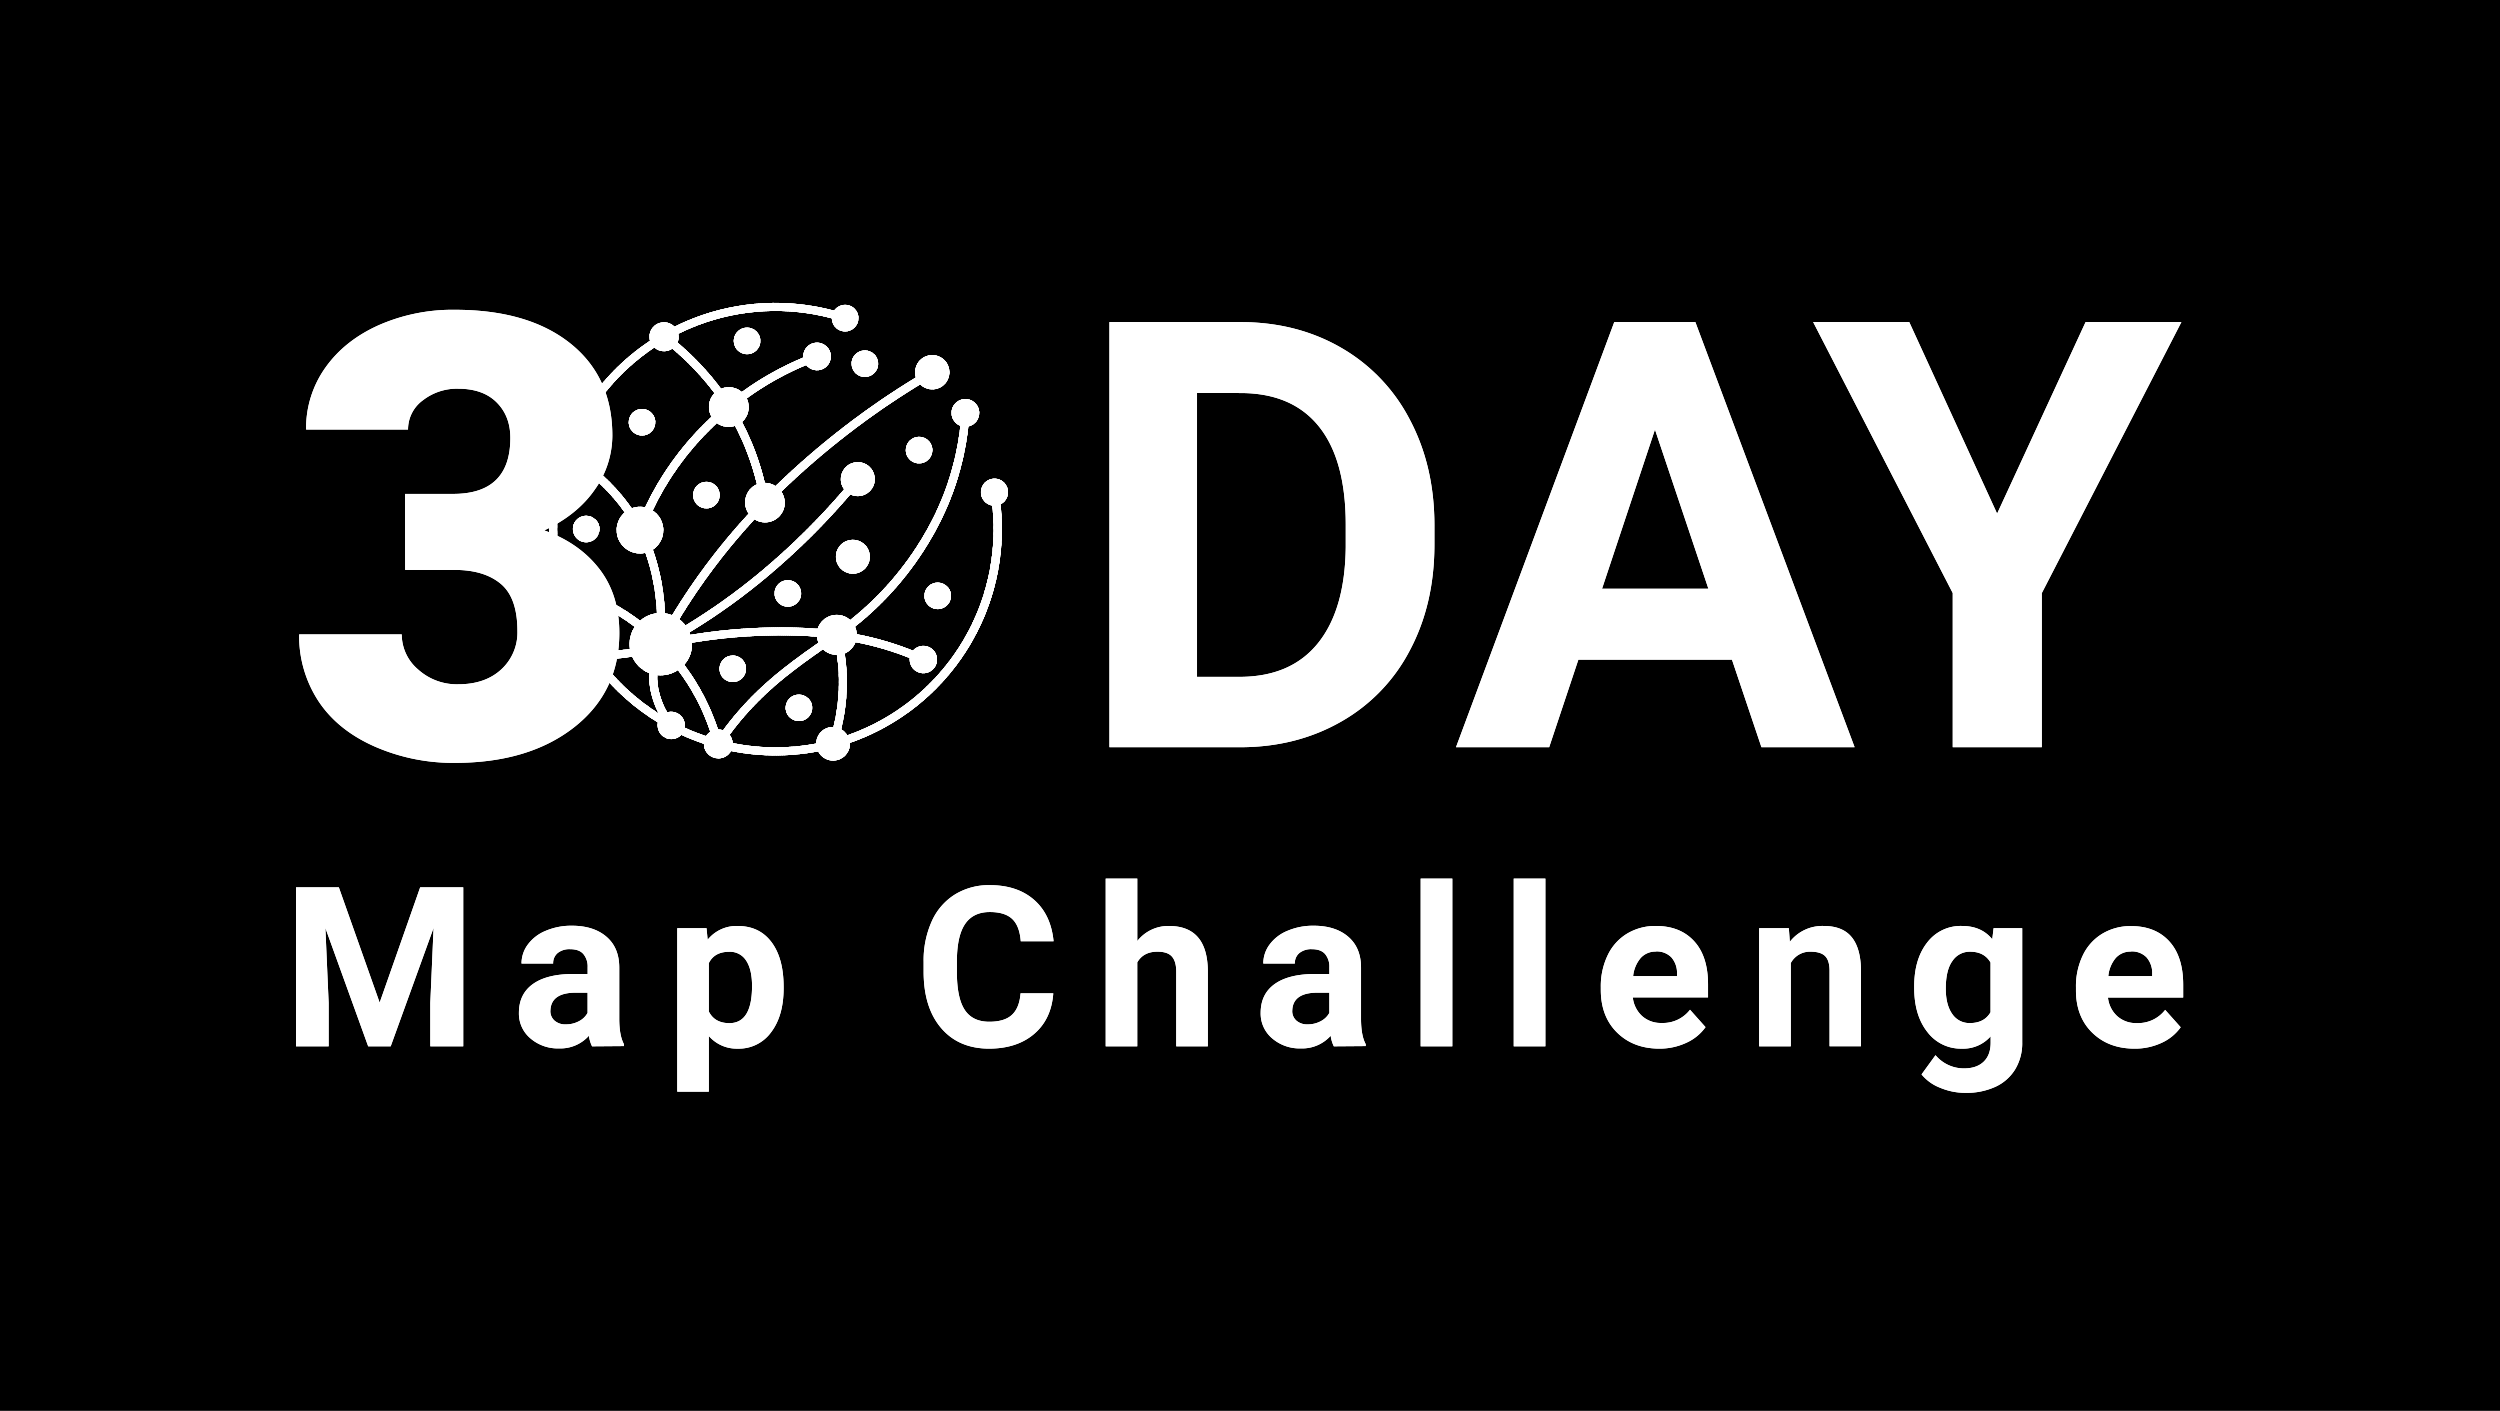<svg xmlns="http://www.w3.org/2000/svg" xmlns:xlink="http://www.w3.org/1999/xlink" viewBox="0 0 987 557"><defs><style>.cls-1,.cls-2,.cls-4{fill:#fff;}.cls-1{clip-rule:evenodd;}.cls-2{fill-rule:evenodd;}.cls-3{clip-path:url(#clip-path);}</style><clipPath id="clip-path"><path class="cls-1" d="M283.47,288a6,6,0,0,1,2,.32c11.61-15.71,24-25,37.69-34.56a7.51,7.51,0,0,1-.61-2.4c-1.33-.1-2.68-.2-4-.28a213.55,213.55,0,0,0-45.37,2.65,12.21,12.21,0,0,1-3.06,8.71A89.67,89.67,0,0,1,283.47,288m-4.71,2.62a5.2,5.2,0,0,1,.76-.95,5.59,5.59,0,0,1,.94-.76,86,86,0,0,0-12.79-24.39,12.28,12.28,0,0,1-8.2,2,26.08,26.08,0,0,0,.22,4,29.19,29.19,0,0,0,3.73,10.72,5.42,5.42,0,0,1,6.89,6.07A85.26,85.26,0,0,0,278.76,290.63Zm-39.55-30.55a5.91,5.91,0,0,1-1,1.85,85.85,85.85,0,0,0,21.94,19.84,31.86,31.86,0,0,1-3.56-10.86,29.48,29.48,0,0,1-.22-5.15,12.39,12.39,0,0,1-4.19-2.75,12.2,12.2,0,0,1-2.59-3.78c-.65.12-1.29.22-1.95.31A53.45,53.45,0,0,1,239.21,260.08ZM227.37,235a7,7,0,0,1-1.12,1.46,6.65,6.65,0,0,1-1.38,1.07,87.1,87.1,0,0,0,6.82,14.78,6.07,6.07,0,0,1,7.73,4.61,48.8,48.8,0,0,0,7.76-.5l1.52-.23a12.35,12.35,0,0,1,1.93-8.71,86.44,86.44,0,0,0-19-10.84C230.25,236.06,228.81,235.51,227.37,235Zm.44-51.25a6.22,6.22,0,0,1-4.59,1.63,86,86,0,0,0-1.77,39.37,6.86,6.86,0,0,1,6.8,7.22c1.55.55,3.09,1.13,4.63,1.77a90.2,90.2,0,0,1,10.53,5.2,89.29,89.29,0,0,1,9.31,6.16,12.36,12.36,0,0,1,6.65-3,82.52,82.52,0,0,0-4.54-23.86,9.21,9.21,0,0,1-8.67-15.46c.16-.17.33-.31.5-.47A74.4,74.4,0,0,0,227.81,183.76Zm67.78,19a7.75,7.75,0,0,1,.87-9.91,7.84,7.84,0,0,1,2.41-1.63,100.26,100.26,0,0,0-8.67-23.11A7.87,7.87,0,0,1,283,167l-2,1.94a112.79,112.79,0,0,0-23.37,32.64,10.09,10.09,0,0,1,1.6,1.28A9.21,9.21,0,0,1,257.72,217a85.29,85.29,0,0,1,4.79,25.14,12.57,12.57,0,0,1,2.86.75A252,252,0,0,1,295.59,202.79Zm-30.13-65.14a5.71,5.71,0,0,1-7.12-.44,86.33,86.33,0,0,0-31,36.91,6.64,6.64,0,0,1,.7.61,6.23,6.23,0,0,1,1.51,6.39,77.17,77.17,0,0,1,19.85,19.61,9.23,9.23,0,0,1,5.3-.39,115.85,115.85,0,0,1,24.07-33.68q1.06-1,2.16-2.07a7.85,7.85,0,0,1,1.18-9.33A107.84,107.84,0,0,0,265.46,137.65Zm56.79,155.91a6.58,6.58,0,0,1,6.82-6.49,76.54,76.54,0,0,0,2.1-15.2,71.36,71.36,0,0,0-.76-13.31,7.84,7.84,0,0,1-5.5-2.21c-13.41,9.34-25.59,18.51-36.91,33.8a5.74,5.74,0,0,1,1.23,3.27A85.93,85.93,0,0,0,322.25,293.56Zm19.19-78.44a6.68,6.68,0,1,1-9.45,0A6.67,6.67,0,0,1,341.44,215.12Zm3.71-75.2a5.23,5.23,0,1,1-7.4,0A5.23,5.23,0,0,1,345.15,139.92ZM366.55,174a5.23,5.23,0,1,1-7.39,0A5.22,5.22,0,0,1,366.55,174Zm7.36,57.54a5.23,5.23,0,1,1-7.4,0A5.22,5.22,0,0,1,373.91,231.58ZM257.17,163a5.23,5.23,0,1,1-7.4,0A5.24,5.24,0,0,1,257.17,163Zm25.42,28.77a5.23,5.23,0,1,1-7.4,0A5.24,5.24,0,0,1,282.59,191.77Zm16.05-60.88a5.23,5.23,0,1,1-7.39,0A5.22,5.22,0,0,1,298.64,130.89ZM293,260.34a5.23,5.23,0,1,1-7.4,0A5.23,5.23,0,0,1,293,260.34Zm21.74-29.76a5.23,5.23,0,1,1-7.39,0A5.21,5.21,0,0,1,314.7,230.58Zm-79.62-25.43a5.23,5.23,0,1,1-7.39,0A5.22,5.22,0,0,1,235.08,205.15Zm84,70.58a5.23,5.23,0,1,1-7.39,0A5.24,5.24,0,0,1,319.05,275.73Zm75.88-76.63a89.32,89.32,0,0,1-59.47,94.18,6.62,6.62,0,0,1-11.27,5.06,6.54,6.54,0,0,1-1.24-1.71,89.11,89.11,0,0,1-34.44-.14,5.32,5.32,0,0,1-.94,1.25,5.7,5.7,0,0,1-9.72-4.1,87.65,87.65,0,0,1-8.93-3.54l-.12.12a5.42,5.42,0,0,1-9.11-5,89.24,89.24,0,0,1-24-21.42A6.06,6.06,0,0,1,229,254a89.43,89.43,0,0,1-7.17-15.53,6.87,6.87,0,0,1-5.33-11.71,7.51,7.51,0,0,1,1.84-1.32,89.19,89.19,0,0,1,1.86-41,5.65,5.65,0,0,1-1.06-.85,6.26,6.26,0,0,1,5.21-10.63,93.17,93.17,0,0,1,4.41-8.68,88.91,88.91,0,0,1,27.88-29.73,5.72,5.72,0,0,1,9.55-5.61l.06.06q3.92-1.95,8-3.51a89.39,89.39,0,0,1,55.07-2.83,5.52,5.52,0,0,1,.63-.76,5.24,5.24,0,1,1-1.53,3.78,86.19,86.19,0,0,0-53,2.75q-3.9,1.49-7.64,3.34a5.7,5.7,0,0,1-.33,3.46,110.8,110.8,0,0,1,17.23,18.27,7.83,7.83,0,0,1,8.17,1.29,120.18,120.18,0,0,1,24.29-13.62,5.44,5.44,0,1,1,1.58,3.41c-.16-.15-.3-.32-.44-.48a116.38,116.38,0,0,0-23.5,13.18,7.83,7.83,0,0,1-1.51,9l-.34.32a103.15,103.15,0,0,1,9,24.05,7.62,7.62,0,0,1,4.23,1.27A317.72,317.72,0,0,1,361.63,149a6.75,6.75,0,1,1,1.66,2.73l0,0a314.73,314.73,0,0,0-54.84,42.37A7.75,7.75,0,0,1,297.87,205a248.43,248.43,0,0,0-29.74,39.48,12.08,12.08,0,0,1,1.38,1.21,10.19,10.19,0,0,1,1.12,1.27A245.47,245.47,0,0,0,301,225.17a277.63,277.63,0,0,0,32.3-32,6.69,6.69,0,1,1,2.41,2A280.34,280.34,0,0,1,303,227.57a247.34,247.34,0,0,1-30.83,22.09c.13.32.24.65.35,1a218,218,0,0,1,46.1-2.7c1.41.09,2.81.18,4.2.3a7.9,7.9,0,0,1,12.83-3.45,120.43,120.43,0,0,0,29.37-34,108.1,108.1,0,0,0,14.15-42.7,5.46,5.46,0,1,1,3.13.24,111.25,111.25,0,0,1-14.56,44.05,123.51,123.51,0,0,1-30.21,35,7.87,7.87,0,0,1,.72,3,119.4,119.4,0,0,1,22.19,6.49c.09-.11.19-.21.29-.31a5.39,5.39,0,1,1,0,7.62,5.34,5.34,0,0,1-1.54-4.41,115.62,115.62,0,0,0-21.44-6.28,7.9,7.9,0,0,1-1.81,2.78,7.74,7.74,0,0,1-2.47,1.68,75.24,75.24,0,0,1,.82,14.07,79.33,79.33,0,0,1-2.22,15.92,6.43,6.43,0,0,1,1.42,1.08,7.1,7.1,0,0,1,1,1.28,86.11,86.11,0,0,0,57.28-90.73,5.34,5.34,0,1,1,4.63-1.5A5.25,5.25,0,0,1,394.93,199.1Z"/></clipPath></defs><g id="Layer_2" data-name="Layer 2"><rect x="-29" y="-16" width="1034" height="616"/></g><g id="Layer_1" data-name="Layer 1"><path class="cls-2" d="M283.47,288a6,6,0,0,1,2,.32c11.61-15.71,24-25,37.69-34.56a7.51,7.51,0,0,1-.61-2.4c-1.33-.1-2.68-.2-4-.28a213.55,213.55,0,0,0-45.37,2.65,12.21,12.21,0,0,1-3.06,8.71A89.67,89.67,0,0,1,283.47,288m-4.71,2.62a5.2,5.2,0,0,1,.76-.95,5.59,5.59,0,0,1,.94-.76,86,86,0,0,0-12.79-24.39,12.28,12.28,0,0,1-8.2,2,26.08,26.08,0,0,0,.22,4,29.19,29.19,0,0,0,3.73,10.72,5.42,5.42,0,0,1,6.89,6.07A85.26,85.26,0,0,0,278.76,290.63Zm-39.55-30.55a5.91,5.91,0,0,1-1,1.85,85.85,85.85,0,0,0,21.94,19.84,31.86,31.86,0,0,1-3.56-10.86,29.48,29.48,0,0,1-.22-5.15,12.39,12.39,0,0,1-4.19-2.75,12.2,12.2,0,0,1-2.59-3.78c-.65.12-1.29.22-1.95.31A53.45,53.45,0,0,1,239.21,260.08ZM227.37,235a7,7,0,0,1-1.12,1.46,6.65,6.65,0,0,1-1.38,1.07,87.1,87.1,0,0,0,6.82,14.78,6.07,6.07,0,0,1,7.73,4.61,48.8,48.8,0,0,0,7.76-.5l1.52-.23a12.35,12.35,0,0,1,1.93-8.71,86.44,86.44,0,0,0-19-10.84C230.25,236.06,228.81,235.51,227.37,235Zm.44-51.25a6.22,6.22,0,0,1-4.59,1.63,86,86,0,0,0-1.77,39.37,6.86,6.86,0,0,1,6.8,7.22c1.55.55,3.09,1.13,4.63,1.77a90.2,90.2,0,0,1,10.53,5.2,89.29,89.29,0,0,1,9.31,6.16,12.36,12.36,0,0,1,6.65-3,82.52,82.52,0,0,0-4.54-23.86,9.21,9.21,0,0,1-8.67-15.46c.16-.17.33-.31.5-.47A74.4,74.4,0,0,0,227.81,183.76Zm67.78,19a7.75,7.75,0,0,1,.87-9.91,7.84,7.84,0,0,1,2.41-1.63,100.26,100.26,0,0,0-8.67-23.11A7.87,7.87,0,0,1,283,167l-2,1.94a112.79,112.79,0,0,0-23.37,32.64,10.09,10.09,0,0,1,1.6,1.28A9.21,9.21,0,0,1,257.72,217a85.29,85.29,0,0,1,4.79,25.14,12.57,12.57,0,0,1,2.86.75A252,252,0,0,1,295.59,202.79Zm-30.13-65.14a5.71,5.71,0,0,1-7.12-.44,86.33,86.33,0,0,0-31,36.91,6.64,6.64,0,0,1,.7.61,6.23,6.23,0,0,1,1.51,6.39,77.17,77.17,0,0,1,19.85,19.61,9.23,9.23,0,0,1,5.3-.39,115.85,115.85,0,0,1,24.07-33.68q1.06-1,2.16-2.07a7.85,7.85,0,0,1,1.18-9.33A107.84,107.84,0,0,0,265.46,137.65Zm56.79,155.91a6.58,6.58,0,0,1,6.82-6.49,76.54,76.54,0,0,0,2.1-15.2,71.36,71.36,0,0,0-.76-13.31,7.84,7.84,0,0,1-5.5-2.21c-13.41,9.34-25.59,18.51-36.91,33.8a5.74,5.74,0,0,1,1.23,3.27A85.93,85.93,0,0,0,322.25,293.56Zm19.19-78.44a6.68,6.68,0,1,1-9.45,0A6.67,6.67,0,0,1,341.44,215.12Zm3.71-75.2a5.23,5.23,0,1,1-7.4,0A5.23,5.23,0,0,1,345.15,139.92ZM366.55,174a5.23,5.23,0,1,1-7.39,0A5.22,5.22,0,0,1,366.55,174Zm7.36,57.54a5.23,5.23,0,1,1-7.4,0A5.22,5.22,0,0,1,373.91,231.58ZM257.17,163a5.23,5.23,0,1,1-7.4,0A5.24,5.24,0,0,1,257.17,163Zm25.42,28.77a5.23,5.23,0,1,1-7.4,0A5.24,5.24,0,0,1,282.59,191.77Zm16.05-60.88a5.23,5.23,0,1,1-7.39,0A5.22,5.22,0,0,1,298.64,130.89ZM293,260.34a5.23,5.23,0,1,1-7.4,0A5.23,5.23,0,0,1,293,260.34Zm21.74-29.76a5.23,5.23,0,1,1-7.39,0A5.21,5.21,0,0,1,314.7,230.58Zm-79.62-25.43a5.23,5.23,0,1,1-7.39,0A5.22,5.22,0,0,1,235.08,205.15Zm84,70.58a5.23,5.23,0,1,1-7.39,0A5.24,5.24,0,0,1,319.05,275.73Zm75.88-76.63a89.32,89.32,0,0,1-59.47,94.18,6.62,6.62,0,0,1-11.27,5.06,6.54,6.54,0,0,1-1.24-1.71,89.11,89.11,0,0,1-34.44-.14,5.32,5.32,0,0,1-.94,1.25,5.7,5.7,0,0,1-9.72-4.1,87.65,87.65,0,0,1-8.93-3.54l-.12.12a5.42,5.42,0,0,1-9.11-5,89.24,89.24,0,0,1-24-21.42A6.06,6.06,0,0,1,229,254a89.43,89.43,0,0,1-7.17-15.53,6.87,6.87,0,0,1-5.33-11.71,7.51,7.51,0,0,1,1.84-1.32,89.19,89.19,0,0,1,1.86-41,5.65,5.65,0,0,1-1.06-.85,6.26,6.26,0,0,1,5.21-10.63,93.17,93.17,0,0,1,4.41-8.68,88.91,88.91,0,0,1,27.88-29.73,5.72,5.72,0,0,1,9.55-5.61l.06.06q3.92-1.95,8-3.51a89.39,89.39,0,0,1,55.07-2.83,5.52,5.52,0,0,1,.63-.76,5.24,5.24,0,1,1-1.53,3.78,86.19,86.19,0,0,0-53,2.75q-3.9,1.49-7.64,3.34a5.7,5.7,0,0,1-.33,3.46,110.8,110.8,0,0,1,17.23,18.27,7.83,7.83,0,0,1,8.17,1.29,120.18,120.18,0,0,1,24.29-13.62,5.44,5.44,0,1,1,1.58,3.41c-.16-.15-.3-.32-.44-.48a116.38,116.38,0,0,0-23.5,13.18,7.83,7.83,0,0,1-1.51,9l-.34.32a103.15,103.15,0,0,1,9,24.05,7.62,7.62,0,0,1,4.23,1.27A317.72,317.72,0,0,1,361.63,149a6.75,6.75,0,1,1,1.66,2.73l0,0a314.73,314.73,0,0,0-54.84,42.37A7.75,7.75,0,0,1,297.87,205a248.43,248.43,0,0,0-29.74,39.48,12.08,12.08,0,0,1,1.38,1.21,10.19,10.19,0,0,1,1.12,1.27A245.47,245.47,0,0,0,301,225.17a277.63,277.63,0,0,0,32.3-32,6.69,6.69,0,1,1,2.41,2A280.34,280.34,0,0,1,303,227.57a247.34,247.34,0,0,1-30.83,22.09c.13.32.24.65.35,1a218,218,0,0,1,46.1-2.7c1.41.09,2.81.18,4.2.3a7.9,7.9,0,0,1,12.83-3.45,120.43,120.43,0,0,0,29.37-34,108.1,108.1,0,0,0,14.15-42.7,5.46,5.46,0,1,1,3.13.24,111.25,111.25,0,0,1-14.56,44.05,123.51,123.51,0,0,1-30.21,35,7.87,7.87,0,0,1,.72,3,119.4,119.4,0,0,1,22.19,6.49c.09-.11.19-.21.29-.31a5.39,5.39,0,1,1,0,7.62,5.34,5.34,0,0,1-1.54-4.41,115.62,115.62,0,0,0-21.44-6.28,7.9,7.9,0,0,1-1.81,2.78,7.74,7.74,0,0,1-2.47,1.68,75.24,75.24,0,0,1,.82,14.07,79.33,79.33,0,0,1-2.22,15.92,6.43,6.43,0,0,1,1.42,1.08,7.1,7.1,0,0,1,1,1.28,86.11,86.11,0,0,0,57.28-90.73,5.34,5.34,0,1,1,4.63-1.5A5.25,5.25,0,0,1,394.93,199.1Z"/><g class="cls-3"><polygon class="cls-2" points="186.82 150.57 191.89 148.94 249.83 327.28 244.76 328.92 186.82 150.57"/><rect class="cls-4" x="220.49" y="144.29" width="1.08" height="187.52" transform="translate(-62.62 79.74) rotate(-17.96)"/><rect class="cls-4" x="221.18" y="144.07" width="1.07" height="187.51" transform="translate(-62.52 79.93) rotate(-17.95)"/><polygon class="cls-2" points="192.91 148.59 193.94 148.26 251.88 326.6 250.85 326.93 192.91 148.59"/><polygon class="cls-2" points="193.6 148.38 194.62 148.04 252.56 326.38 251.54 326.72 193.6 148.38"/><rect class="cls-4" x="223.22" y="143.4" width="1.08" height="187.51" transform="translate(-62.21 80.53) rotate(-17.96)"/><rect class="cls-4" x="223.91" y="143.18" width="1.08" height="187.51" transform="translate(-61.94 80.43) rotate(-17.89)"/><rect class="cls-4" x="224.59" y="142.95" width="1.08" height="187.52" transform="translate(-62.01 80.94) rotate(-17.96)"/><polygon class="cls-2" points="196.33 147.49 197.36 147.15 255.3 325.5 254.27 325.83 196.33 147.49"/><rect class="cls-4" x="225.96" y="142.51" width="1.08" height="187.51" transform="translate(-61.81 81.34) rotate(-17.96)"/><rect class="cls-4" x="226.64" y="142.29" width="1.08" height="187.52" transform="translate(-61.71 81.54) rotate(-17.96)"/><rect class="cls-4" x="227.33" y="142.06" width="1.08" height="187.52" transform="translate(-61.6 81.74) rotate(-17.96)"/><polygon class="cls-2" points="199.06 146.6 200.09 146.27 258.03 324.6 257 324.94 199.06 146.6"/><rect class="cls-4" x="228.69" y="141.62" width="1.08" height="187.52" transform="translate(-61.4 82.14) rotate(-17.96)"/><polygon class="cls-2" points="200.43 146.15 201.46 145.82 259.4 324.16 258.37 324.49 200.43 146.15"/><rect class="cls-4" x="230.06" y="141.18" width="1.08" height="187.51" transform="translate(-61.2 82.54) rotate(-17.96)"/><polygon class="cls-2" points="201.8 145.71 202.82 145.37 260.76 323.71 259.74 324.06 201.8 145.71"/><rect class="cls-4" x="231.43" y="140.74" width="1.08" height="187.51" transform="translate(-60.99 82.93) rotate(-17.96)"/><rect class="cls-4" x="232.11" y="140.51" width="1.08" height="187.52" transform="translate(-60.73 82.82) rotate(-17.89)"/><rect class="cls-4" x="232.79" y="140.29" width="1.08" height="187.52" transform="translate(-60.79 83.33) rotate(-17.96)"/><polygon class="cls-2" points="204.53 144.82 205.55 144.49 263.5 322.82 262.47 323.17 204.53 144.82"/><rect class="cls-4" x="234.16" y="139.85" width="1.08" height="187.51" transform="matrix(0.95, -0.31, 0.31, 0.95, -60.59, 83.73)"/><rect class="cls-4" x="234.85" y="139.62" width="1.08" height="187.52" transform="translate(-60.48 83.93) rotate(-17.96)"/><rect class="cls-4" x="235.53" y="139.4" width="1.08" height="187.52" transform="translate(-60.22 83.81) rotate(-17.89)"/><polygon class="cls-2" points="207.27 143.94 208.29 143.6 266.23 321.94 265.21 322.28 207.27 143.94"/><rect class="cls-4" x="236.89" y="138.96" width="1.08" height="187.52" transform="translate(-60.18 84.53) rotate(-17.96)"/><rect class="cls-4" x="237.58" y="138.74" width="1.08" height="187.52" transform="translate(-60.08 84.73) rotate(-17.96)"/><rect class="cls-4" x="238.26" y="138.51" width="1.08" height="187.52" transform="translate(-59.81 84.6) rotate(-17.89)"/><rect class="cls-4" x="238.95" y="138.29" width="1.08" height="187.51" transform="matrix(0.95, -0.31, 0.31, 0.95, -59.87, 85.13)"/><rect class="cls-4" x="239.63" y="138.07" width="1.08" height="187.51" transform="translate(-59.77 85.33) rotate(-17.96)"/><rect class="cls-4" x="240.31" y="137.85" width="1.08" height="187.51" transform="translate(-59.67 85.53) rotate(-17.96)"/><rect class="cls-4" x="240.99" y="137.62" width="1.08" height="187.52" transform="matrix(0.95, -0.31, 0.31, 0.95, -59.57, 85.73)"/><polygon class="cls-2" points="212.73 142.16 213.77 141.82 271.7 320.16 270.67 320.5 212.73 142.16"/><rect class="cls-4" x="242.36" y="137.18" width="1.08" height="187.52" transform="matrix(0.95, -0.31, 0.31, 0.95, -59.05, 85.48)"/><polygon class="cls-2" points="214.1 141.71 215.13 141.38 273.07 319.72 272.04 320.05 214.1 141.71"/><rect class="cls-4" x="243.73" y="136.74" width="1.08" height="187.52" transform="translate(-59.01 86.21) rotate(-17.89)"/><polygon class="cls-2" points="215.47 141.26 216.5 140.94 274.43 319.27 273.41 319.61 215.47 141.26"/><rect class="cls-4" x="245.1" y="136.3" width="1.08" height="187.52" transform="translate(-58.96 86.93) rotate(-17.96)"/><rect class="cls-4" x="245.78" y="136.07" width="1.08" height="187.52" transform="translate(-58.86 87.13) rotate(-17.96)"/><rect class="cls-4" x="246.46" y="135.85" width="1.08" height="187.51" transform="translate(-58.75 87.33) rotate(-17.96)"/><polygon class="cls-2" points="218.2 140.39 219.23 140.04 277.17 318.38 276.14 318.73 218.2 140.39"/><rect class="cls-4" x="247.83" y="135.41" width="1.08" height="187.51" transform="translate(-58.55 87.73) rotate(-17.96)"/><rect class="cls-4" x="248.51" y="135.18" width="1.08" height="187.51" transform="translate(-58.45 87.93) rotate(-17.96)"/><rect class="cls-4" x="249.2" y="134.96" width="1.08" height="187.51" transform="translate(-58.35 88.13) rotate(-17.96)"/><polygon class="cls-2" points="220.94 139.49 221.96 139.17 279.9 317.5 278.88 317.83 220.94 139.49"/><polygon class="cls-2" points="221.62 139.27 222.64 138.94 280.59 317.27 279.56 317.61 221.62 139.27"/><rect class="cls-4" x="251.25" y="134.3" width="1.08" height="187.52" transform="translate(-58.04 88.72) rotate(-17.95)"/><rect class="cls-4" x="251.93" y="134.07" width="1.08" height="187.51" transform="translate(-57.64 88.26) rotate(-17.83)"/><polygon class="cls-2" points="223.67 138.61 224.7 138.27 282.63 316.61 281.61 316.95 223.67 138.61"/><rect class="cls-4" x="253.3" y="133.63" width="1.08" height="187.52" transform="matrix(0.95, -0.31, 0.31, 0.95, -57.74, 89.33)"/><rect class="cls-4" x="253.98" y="133.41" width="1.08" height="187.52" transform="translate(-57.64 89.53) rotate(-17.96)"/><rect class="cls-4" x="254.66" y="133.18" width="1.08" height="187.51" transform="matrix(0.95, -0.31, 0.31, 0.95, -57.53, 89.73)"/><polygon class="cls-2" points="226.4 137.71 227.43 137.38 285.37 315.72 284.35 316.05 226.4 137.71"/><rect class="cls-4" x="256.03" y="132.74" width="1.08" height="187.52" transform="translate(-57.18 89.79) rotate(-17.89)"/><rect class="cls-4" x="256.71" y="132.52" width="1.08" height="187.52" transform="translate(-56.93 89.65) rotate(-17.83)"/><rect class="cls-4" x="257.4" y="132.29" width="1.08" height="187.51" transform="translate(-57.13 90.53) rotate(-17.96)"/><polygon class="cls-2" points="229.14 136.83 230.16 136.49 288.1 314.83 287.08 315.17 229.14 136.83"/><rect class="cls-4" x="258.77" y="131.86" width="1.08" height="187.51" transform="matrix(0.95, -0.31, 0.31, 0.95, -56.92, 90.93)"/><rect class="cls-4" x="259.45" y="131.63" width="1.08" height="187.52" transform="translate(-56.82 91.13) rotate(-17.96)"/><rect class="cls-4" x="260.13" y="131.41" width="1.08" height="187.52" transform="translate(-56.72 91.33) rotate(-17.96)"/><rect class="cls-4" x="260.82" y="131.19" width="1.08" height="187.51" transform="translate(-56.62 91.53) rotate(-17.96)"/><rect class="cls-4" x="261.5" y="130.97" width="1.08" height="187.52" transform="translate(-56.37 91.38) rotate(-17.89)"/><rect class="cls-4" x="262.18" y="130.74" width="1.08" height="187.51" transform="translate(-56.41 91.93) rotate(-17.96)"/><rect class="cls-4" x="262.87" y="130.52" width="1.08" height="187.51" transform="translate(-55.94 91.24) rotate(-17.8)"/><polygon class="cls-2" points="234.61 135.06 235.63 134.72 293.57 313.06 292.54 313.4 234.61 135.06"/><rect class="cls-4" x="264.23" y="130.08" width="1.08" height="187.51" transform="translate(-56.11 92.53) rotate(-17.96)"/><rect class="cls-4" x="264.92" y="129.86" width="1.08" height="187.51" transform="translate(-56.15 93.08) rotate(-18.02)"/><polygon class="cls-2" points="236.66 134.38 237.69 134.05 295.62 312.39 294.59 312.72 236.66 134.38"/><polygon class="cls-2" points="237.34 134.16 238.37 133.84 296.31 312.17 295.28 312.5 237.34 134.16"/><polygon class="cls-2" points="238.02 133.95 239.05 133.61 296.99 311.94 295.96 312.29 238.02 133.95"/><rect class="cls-4" x="267.65" y="128.97" width="1.08" height="187.51" transform="translate(-55.6 93.53) rotate(-17.96)"/><rect class="cls-4" x="268.34" y="128.74" width="1.07" height="187.51" transform="translate(-55.5 93.72) rotate(-17.96)"/><polygon class="cls-2" points="240.08 133.28 241.1 132.94 299.04 311.28 298.01 311.62 240.08 133.28"/><rect class="cls-4" x="269.7" y="128.3" width="1.08" height="187.52" transform="translate(-55.29 94.12) rotate(-17.96)"/><rect class="cls-4" x="270.39" y="128.08" width="1.08" height="187.52" transform="translate(-55.06 93.98) rotate(-17.89)"/><rect class="cls-4" x="271.07" y="127.85" width="1.08" height="187.52" transform="translate(-54.88 93.98) rotate(-17.86)"/><rect class="cls-4" x="271.75" y="127.63" width="1.08" height="187.51" transform="translate(-54.99 94.73) rotate(-17.96)"/><rect class="cls-4" x="272.44" y="127.42" width="1.08" height="187.51" transform="translate(-54.89 94.93) rotate(-17.96)"/><rect class="cls-4" x="273.12" y="127.19" width="1.08" height="187.51" transform="translate(-54.79 95.13) rotate(-17.96)"/><rect class="cls-4" x="273.8" y="126.97" width="1.08" height="187.52" transform="translate(-54.68 95.33) rotate(-17.96)"/><polygon class="cls-2" points="245.54 131.5 246.56 131.16 304.51 309.5 303.48 309.84 245.54 131.5"/><rect class="cls-4" x="275.17" y="126.53" width="1.08" height="187.52" transform="translate(-54.48 95.72) rotate(-17.95)"/><rect class="cls-4" x="275.85" y="126.3" width="1.08" height="187.51" transform="matrix(0.95, -0.31, 0.31, 0.95, -54.38, 95.93)"/><rect class="cls-4" x="276.54" y="126.08" width="1.08" height="187.52" transform="translate(-54.14 95.77) rotate(-17.89)"/><polygon class="cls-2" points="248.28 130.62 249.3 130.29 307.24 308.63 306.21 308.95 248.28 130.62"/><rect class="cls-4" x="277.9" y="125.64" width="1.07" height="187.52" transform="translate(-54.21 96.89) rotate(-18.02)"/><rect class="cls-4" x="278.59" y="125.42" width="1.08" height="187.51" transform="translate(-53.97 96.73) rotate(-17.96)"/><rect class="cls-4" x="279.27" y="125.19" width="1.08" height="187.52" transform="translate(-53.74 96.57) rotate(-17.89)"/><polygon class="cls-2" points="251.01 129.73 252.04 129.39 309.98 307.73 308.95 308.07 251.01 129.73"/><rect class="cls-4" x="280.64" y="124.75" width="1.08" height="187.51" transform="translate(-53.67 97.33) rotate(-17.96)"/><rect class="cls-4" x="281.32" y="124.53" width="1.08" height="187.51" transform="translate(-53.57 97.53) rotate(-17.96)"/><rect class="cls-4" x="282" y="124.3" width="1.08" height="187.51" transform="translate(-53.46 97.73) rotate(-17.96)"/><polygon class="cls-2" points="253.75 128.83 254.77 128.51 312.71 306.84 311.68 307.17 253.75 128.83"/><polygon class="cls-2" points="254.43 128.62 255.45 128.28 313.39 306.62 312.37 306.96 254.43 128.62"/><rect class="cls-4" x="284.05" y="123.64" width="1.08" height="187.52" transform="matrix(0.95, -0.31, 0.31, 0.95, -53.16, 98.33)"/><rect class="cls-4" x="284.74" y="123.41" width="1.08" height="187.52" transform="translate(-52.93 98.16) rotate(-17.89)"/><polygon class="cls-2" points="256.48 127.95 257.5 127.61 315.44 305.95 314.42 306.29 256.48 127.95"/><polygon class="cls-2" points="257.16 127.73 258.19 127.4 316.12 305.74 315.1 306.07 257.16 127.73"/><rect class="cls-4" x="286.79" y="122.75" width="1.08" height="187.51" transform="translate(-52.75 99.12) rotate(-17.95)"/><polygon class="cls-2" points="258.53 127.28 259.56 126.95 317.5 305.29 316.46 305.62 258.53 127.28"/><rect class="cls-4" x="288.15" y="122.3" width="1.08" height="187.52" transform="matrix(0.95, -0.31, 0.31, 0.95, -52.55, 99.52)"/><polygon class="cls-2" points="259.9 126.84 260.92 126.51 318.86 304.85 317.83 305.18 259.9 126.84"/><rect class="cls-4" x="289.53" y="121.86" width="1.08" height="187.52" transform="translate(-52.15 99.35) rotate(-17.86)"/><rect class="cls-4" x="290.21" y="121.64" width="1.08" height="187.51" transform="translate(-52.24 100.13) rotate(-17.96)"/><polygon class="cls-2" points="261.94 126.18 262.97 125.83 320.91 304.17 319.88 304.52 261.94 126.18"/><rect class="cls-4" x="291.57" y="121.2" width="1.08" height="187.51" transform="translate(-52.04 100.53) rotate(-17.96)"/><rect class="cls-4" x="292.26" y="120.97" width="1.08" height="187.52" transform="translate(-51.94 100.73) rotate(-17.96)"/><rect class="cls-4" x="292.94" y="120.75" width="1.08" height="187.52" transform="translate(-51.84 100.93) rotate(-17.96)"/><polygon class="cls-2" points="264.68 125.29 265.71 124.95 323.64 303.3 322.62 303.62 264.68 125.29"/><rect class="cls-4" x="294.31" y="120.31" width="1.08" height="187.52" transform="translate(-51.51 100.95) rotate(-17.89)"/><rect class="cls-4" x="294.99" y="120.09" width="1.08" height="187.51" transform="translate(-51.53 101.53) rotate(-17.96)"/><rect class="cls-4" x="295.67" y="119.86" width="1.08" height="187.52" transform="translate(-51.43 101.73) rotate(-17.96)"/><polygon class="cls-2" points="267.41 124.4 268.44 124.06 326.38 302.4 325.35 302.74 267.41 124.4"/><rect class="cls-4" x="297.04" y="119.42" width="1.08" height="187.52" transform="translate(-51.23 102.13) rotate(-17.96)"/><rect class="cls-4" x="297.72" y="119.2" width="1.08" height="187.52" transform="translate(-51.12 102.33) rotate(-17.96)"/><rect class="cls-4" x="298.41" y="118.97" width="1.08" height="187.52" transform="translate(-51.02 102.52) rotate(-17.96)"/><rect class="cls-4" x="299.09" y="118.75" width="1.08" height="187.51" transform="translate(-50.92 102.72) rotate(-17.96)"/><polygon class="cls-2" points="270.83 123.29 271.86 122.96 329.79 301.29 328.77 301.63 270.83 123.29"/><rect class="cls-4" x="300.46" y="118.31" width="1.08" height="187.52" transform="translate(-50.6 102.74) rotate(-17.89)"/><polygon class="cls-2" points="272.2 122.84 273.22 122.51 331.17 300.85 330.14 301.18 272.2 122.84"/><polygon class="cls-2" points="272.88 122.61 273.91 122.28 331.85 300.62 330.82 300.96 272.88 122.61"/><rect class="cls-4" x="302.51" y="117.65" width="1.08" height="187.51" transform="translate(-50.3 103.34) rotate(-17.89)"/><rect class="cls-4" x="303.19" y="117.42" width="1.08" height="187.52" transform="translate(-50.19 103.54) rotate(-17.89)"/><rect class="cls-4" x="303.88" y="117.2" width="1.08" height="187.52" transform="translate(-50.21 104.13) rotate(-17.96)"/><rect class="cls-4" x="304.56" y="116.97" width="1.08" height="187.51" transform="translate(-50.11 104.32) rotate(-17.96)"/><rect class="cls-4" x="305.24" y="116.76" width="1.08" height="187.51" transform="translate(-50 104.52) rotate(-17.96)"/><rect class="cls-4" x="305.93" y="116.53" width="1.08" height="187.52" transform="matrix(0.95, -0.31, 0.31, 0.95, -49.9, 104.72)"/><rect class="cls-4" x="306.61" y="116.31" width="1.08" height="187.52" transform="translate(-49.8 104.92) rotate(-17.96)"/><rect class="cls-4" x="307.29" y="116.08" width="1.08" height="187.51" transform="translate(-49.47 104.35) rotate(-17.83)"/><polygon class="cls-2" points="279.03 120.62 280.06 120.28 338 298.63 336.97 298.96 279.03 120.62"/><rect class="cls-4" x="308.66" y="115.64" width="1.08" height="187.51" transform="matrix(0.95, -0.31, 0.31, 0.95, -49.5, 105.52)"/><rect class="cls-4" x="309.34" y="115.42" width="1.07" height="187.51" transform="translate(-49.51 106.11) rotate(-18.02)"/><polygon class="cls-2" points="281.09 119.96 282.11 119.62 340.04 297.96 339.02 298.29 281.09 119.96"/><polygon class="cls-2" points="281.76 119.73 282.79 119.4 340.74 297.74 339.7 298.07 281.76 119.73"/><rect class="cls-4" x="311.39" y="114.76" width="1.08" height="187.52" transform="translate(-49.09 106.32) rotate(-17.96)"/><polygon class="cls-2" points="283.13 119.28 284.15 118.95 342.1 297.29 341.07 297.63 283.13 119.28"/><rect class="cls-4" x="312.76" y="114.31" width="1.08" height="187.51" transform="matrix(0.95, -0.31, 0.31, 0.95, -48.88, 106.72)"/><polygon class="cls-2" points="284.5 118.85 285.53 118.5 343.46 296.85 342.44 297.19 284.5 118.85"/><rect class="cls-4" x="314.13" y="113.87" width="1.08" height="187.52" transform="translate(-48.68 107.12) rotate(-17.96)"/><rect class="cls-4" x="314.81" y="113.64" width="1.08" height="187.51" transform="translate(-48.58 107.32) rotate(-17.96)"/><rect class="cls-4" x="315.49" y="113.42" width="1.08" height="187.52" transform="translate(-48.48 107.51) rotate(-17.95)"/><rect class="cls-4" x="316.18" y="113.2" width="1.08" height="187.52" transform="translate(-48.38 107.72) rotate(-17.96)"/><rect class="cls-4" x="316.86" y="112.98" width="1.08" height="187.52" transform="translate(-48.17 107.52) rotate(-17.89)"/><rect class="cls-4" x="317.54" y="112.76" width="1.08" height="187.52" transform="translate(-48.07 107.72) rotate(-17.89)"/><rect class="cls-4" x="318.23" y="112.53" width="1.08" height="187.52" transform="translate(-48.07 108.32) rotate(-17.96)"/><polygon class="cls-2" points="289.97 117.07 290.99 116.73 348.93 295.07 347.91 295.41 289.97 117.07"/><rect class="cls-4" x="319.59" y="112.09" width="1.08" height="187.51" transform="translate(-47.87 108.72) rotate(-17.96)"/><polygon class="cls-2" points="291.33 116.62 292.36 116.29 350.3 294.63 349.27 294.96 291.33 116.62"/><rect class="cls-4" x="320.96" y="111.64" width="1.08" height="187.52" transform="translate(-47.45 108.33) rotate(-17.83)"/><rect class="cls-4" x="321.64" y="111.43" width="1.08" height="187.52" transform="translate(-47.56 109.32) rotate(-17.96)"/><rect class="cls-4" x="322.33" y="111.2" width="1.08" height="187.52" transform="translate(-47.36 109.12) rotate(-17.89)"/><rect class="cls-4" x="323.01" y="110.98" width="1.08" height="187.51" transform="translate(-47.36 109.72) rotate(-17.96)"/><rect class="cls-4" x="323.7" y="110.76" width="1.08" height="187.51" transform="translate(-47.26 109.92) rotate(-17.96)"/><polygon class="cls-2" points="295.43 115.29 296.46 114.95 354.4 293.29 353.38 293.63 295.43 115.29"/><rect class="cls-4" x="325.07" y="110.31" width="1.07" height="187.52" transform="translate(-47.16 110.73) rotate(-18.02)"/><rect class="cls-4" x="325.75" y="110.09" width="1.08" height="187.52" transform="translate(-46.85 110.12) rotate(-17.89)"/><polygon class="cls-2" points="297.49 114.63 298.51 114.29 356.45 292.63 355.43 292.96 297.49 114.63"/><polygon class="cls-2" points="298.17 114.41 299.2 114.07 357.13 292.41 356.11 292.74 298.17 114.41"/><rect class="cls-4" x="327.8" y="109.43" width="1.08" height="187.51" transform="translate(-46.65 111.12) rotate(-17.96)"/><rect class="cls-4" x="328.48" y="109.2" width="1.08" height="187.52" transform="translate(-46.54 111.31) rotate(-17.95)"/><rect class="cls-4" x="329.16" y="108.98" width="1.08" height="187.51" transform="translate(-46.44 111.52) rotate(-17.96)"/><polygon class="cls-2" points="300.9 113.52 301.93 113.18 359.87 291.52 358.84 291.86 300.9 113.52"/><rect class="cls-4" x="330.53" y="108.54" width="1.08" height="187.52" transform="translate(-46.04 111.11) rotate(-17.83)"/><rect class="cls-4" x="331.21" y="108.31" width="1.08" height="187.52" transform="translate(-46.04 111.71) rotate(-17.89)"/><rect class="cls-4" x="331.9" y="108.09" width="1.08" height="187.52" transform="translate(-46.04 112.32) rotate(-17.96)"/><rect class="cls-4" x="332.58" y="107.88" width="1.08" height="187.52" transform="translate(-45.94 112.52) rotate(-17.96)"/><rect class="cls-4" x="333.27" y="107.65" width="1.08" height="187.51" transform="translate(-45.83 112.72) rotate(-17.96)"/><rect class="cls-4" x="333.95" y="107.43" width="1.07" height="187.51" transform="translate(-45.73 112.91) rotate(-17.96)"/><rect class="cls-4" x="334.63" y="107.2" width="1.08" height="187.52" transform="translate(-45.53 112.71) rotate(-17.89)"/><polygon class="cls-2" points="306.37 111.74 307.4 111.4 365.34 289.74 364.31 290.08 306.37 111.74"/><rect class="cls-4" x="336" y="106.76" width="1.08" height="187.51" transform="translate(-45.43 113.52) rotate(-17.96)"/><rect class="cls-4" x="336.68" y="106.54" width="1.08" height="187.52" transform="translate(-45.32 113.72) rotate(-17.96)"/><polygon class="cls-2" points="308.42 111.08 309.45 110.74 367.39 289.08 366.36 289.41 308.42 111.08"/><rect class="cls-4" x="338.05" y="106.1" width="1.08" height="187.51" transform="translate(-45.12 114.12) rotate(-17.96)"/><rect class="cls-4" x="338.73" y="105.87" width="1.08" height="187.52" transform="translate(-45.02 114.32) rotate(-17.96)"/><rect class="cls-4" x="339.42" y="105.65" width="1.08" height="187.52" transform="translate(-44.92 114.52) rotate(-17.96)"/><rect class="cls-4" x="340.1" y="105.43" width="1.08" height="187.52" transform="translate(-44.72 114.3) rotate(-17.89)"/><polygon class="cls-2" points="311.84 109.96 312.87 109.62 370.8 287.96 369.78 288.31 311.84 109.96"/><rect class="cls-4" x="341.47" y="104.99" width="1.08" height="187.51" transform="translate(-44.61 115.12) rotate(-17.96)"/><rect class="cls-4" x="342.15" y="104.76" width="1.08" height="187.51" transform="translate(-44.51 115.32) rotate(-17.96)"/><polygon class="cls-2" points="313.89 109.3 314.91 108.96 372.85 287.3 371.83 287.63 313.89 109.3"/><polygon class="cls-2" points="314.58 109.08 315.6 108.75 373.54 287.08 372.51 287.41 314.58 109.08"/><polygon class="cls-2" points="315.25 108.85 316.29 108.52 374.22 286.86 373.19 287.19 315.25 108.85"/><rect class="cls-4" x="344.88" y="103.87" width="1.08" height="187.52" transform="translate(-43.93 115.28) rotate(-17.83)"/><rect class="cls-4" x="345.57" y="103.65" width="1.08" height="187.52" transform="translate(-43.82 115.47) rotate(-17.83)"/><polygon class="cls-2" points="317.31 108.19 318.33 107.85 376.27 286.19 375.25 286.53 317.31 108.19"/><rect class="cls-4" x="346.94" y="103.21" width="1.07" height="187.52" transform="translate(-43.8 116.71) rotate(-17.96)"/><rect class="cls-4" x="347.62" y="102.99" width="1.08" height="187.52" transform="translate(-43.7 116.92) rotate(-17.96)"/><rect class="cls-4" x="348.3" y="102.76" width="1.08" height="187.52" transform="translate(-43.59 117.12) rotate(-17.96)"/><rect class="cls-4" x="348.99" y="102.55" width="1.08" height="187.52" transform="translate(-43.41 116.89) rotate(-17.89)"/><rect class="cls-4" x="349.67" y="102.32" width="1.08" height="187.52" transform="translate(-43.31 117.09) rotate(-17.89)"/><rect class="cls-4" x="350.35" y="102.1" width="1.08" height="187.51" transform="translate(-43.29 117.72) rotate(-17.96)"/><rect class="cls-4" x="351.04" y="101.87" width="1.08" height="187.52" transform="translate(-43.19 117.91) rotate(-17.96)"/><polygon class="cls-2" points="322.78 106.41 323.8 106.08 381.74 284.41 380.71 284.75 322.78 106.41"/><rect class="cls-4" x="352.4" y="101.44" width="1.08" height="187.51" transform="translate(-42.98 118.31) rotate(-17.95)"/><rect class="cls-4" x="353.08" y="101.21" width="1.08" height="187.52" transform="translate(-42.88 118.51) rotate(-17.96)"/><polygon class="cls-2" points="324.82 105.75 325.85 105.41 383.79 283.75 382.77 284.08 324.82 105.75"/><rect class="cls-4" x="354.46" y="100.77" width="1.08" height="187.51" transform="matrix(0.95, -0.31, 0.31, 0.95, -42.68, 118.92)"/><polygon class="cls-2" points="326.19 105.3 327.22 104.97 385.16 283.31 384.13 283.64 326.19 105.3"/><rect class="cls-4" x="355.82" y="100.32" width="1.08" height="187.51" transform="translate(-42.48 119.31) rotate(-17.96)"/><polygon class="cls-2" points="327.56 104.85 328.58 104.52 386.53 282.86 385.5 283.19 327.56 104.85"/><polygon class="cls-2" points="328.25 104.64 329.27 104.29 387.2 282.63 386.18 282.98 328.25 104.64"/><rect class="cls-4" x="357.87" y="99.66" width="1.08" height="187.52" transform="translate(-42.17 119.92) rotate(-17.96)"/><rect class="cls-4" x="358.56" y="99.43" width="1.08" height="187.52" transform="translate(-41.99 119.68) rotate(-17.89)"/><polygon class="cls-2" points="330.3 103.97 331.32 103.63 389.26 281.97 388.24 282.3 330.3 103.97"/><polygon class="cls-2" points="330.98 103.75 332 103.42 389.94 281.76 388.91 282.08 330.98 103.75"/><rect class="cls-4" x="360.61" y="98.77" width="1.08" height="187.51" transform="matrix(0.95, -0.31, 0.31, 0.95, -41.76, 120.72)"/><rect class="cls-4" x="361.29" y="98.55" width="1.08" height="187.52" transform="translate(-41.66 120.92) rotate(-17.96)"/><rect class="cls-4" x="361.97" y="98.32" width="1.08" height="187.52" transform="translate(-41.56 121.12) rotate(-17.96)"/><polygon class="cls-2" points="333.71 102.86 334.74 102.52 392.68 280.86 391.65 281.2 333.71 102.86"/><rect class="cls-4" x="363.34" y="97.88" width="1.08" height="187.52" transform="translate(-41.28 121.08) rotate(-17.89)"/><rect class="cls-4" x="364.02" y="97.66" width="1.08" height="187.52" transform="translate(-41.18 121.27) rotate(-17.89)"/><rect class="cls-4" x="364.71" y="97.43" width="1.08" height="187.51" transform="translate(-41.08 121.47) rotate(-17.89)"/><rect class="cls-4" x="365.39" y="97.22" width="1.08" height="187.52" transform="matrix(0.95, -0.31, 0.31, 0.95, -40.98, 121.66)"/><rect class="cls-4" x="366.07" y="96.99" width="1.08" height="187.52" transform="translate(-40.95 122.31) rotate(-17.96)"/><rect class="cls-4" x="366.75" y="96.77" width="1.08" height="187.51" transform="matrix(0.95, -0.31, 0.31, 0.95, -40.85, 122.51)"/><polygon class="cls-2" points="338.5 101.3 339.52 100.97 397.46 279.31 396.43 279.64 338.5 101.3"/><polygon class="cls-2" points="339.18 101.08 340.21 100.75 398.14 279.08 397.12 279.42 339.18 101.08"/><rect class="cls-4" x="368.81" y="96.11" width="1.08" height="187.52" transform="translate(-40.4 122.23) rotate(-17.83)"/><rect class="cls-4" x="369.49" y="95.88" width="1.08" height="187.52" transform="translate(-40.44 123.31) rotate(-17.96)"/><rect class="cls-4" x="370.17" y="95.66" width="1.08" height="187.51" transform="translate(-40.34 123.52) rotate(-17.96)"/><rect class="cls-4" x="370.86" y="95.44" width="1.08" height="187.52" transform="translate(-40.24 123.71) rotate(-17.96)"/><rect class="cls-4" x="371.54" y="95.22" width="1.08" height="187.52" transform="translate(-40.14 123.92) rotate(-17.96)"/><rect class="cls-4" x="372.22" y="94.99" width="1.08" height="187.52" transform="translate(-39.96 123.67) rotate(-17.89)"/><rect class="cls-4" x="372.91" y="94.77" width="1.08" height="187.52" transform="matrix(0.95, -0.31, 0.31, 0.95, -39.86, 123.87)"/><polygon class="cls-2" points="344.65 99.31 345.67 98.97 403.61 277.31 402.59 277.65 344.65 99.31"/><rect class="cls-4" x="374.27" y="94.33" width="1.08" height="187.51" transform="translate(-39.73 124.71) rotate(-17.96)"/><rect class="cls-4" x="374.96" y="94.11" width="1.08" height="187.51" transform="translate(-39.63 124.91) rotate(-17.96)"/><rect class="cls-4" x="375.64" y="93.88" width="1.08" height="187.52" transform="translate(-39.52 125.1) rotate(-17.96)"/><polygon class="cls-2" points="347.38 98.42 348.4 98.08 406.35 276.43 405.32 276.75 347.38 98.42"/><rect class="cls-4" x="377.01" y="93.44" width="1.08" height="187.52" transform="translate(-39.32 125.51) rotate(-17.96)"/><rect class="cls-4" x="377.69" y="93.22" width="1.07" height="187.52" transform="matrix(0.95, -0.31, 0.31, 0.95, -39.29, 126.17)"/><rect class="cls-4" x="378.38" y="92.99" width="1.08" height="187.51" transform="matrix(0.95, -0.31, 0.31, 0.95, -39.12, 125.91)"/><polygon class="cls-2" points="350.12 97.53 351.14 97.19 409.09 275.53 408.05 275.87 350.12 97.53"/><polygon class="cls-2" points="350.8 97.31 351.82 96.97 409.77 275.32 408.73 275.65 350.8 97.31"/><rect class="cls-4" x="380.42" y="92.33" width="1.08" height="187.51" transform="translate(-38.81 126.51) rotate(-17.96)"/><rect class="cls-4" x="381.11" y="92.11" width="1.08" height="187.51" transform="translate(-38.71 126.7) rotate(-17.95)"/><polygon class="cls-2" points="352.85 96.64 353.88 96.3 411.82 274.64 410.78 274.98 352.85 96.64"/><rect class="cls-4" x="382.48" y="91.67" width="1.08" height="187.51" transform="translate(-38.51 127.1) rotate(-17.96)"/><rect class="cls-4" x="383.16" y="91.44" width="1.08" height="187.51" transform="translate(-38.41 127.31) rotate(-17.96)"/><polygon class="cls-2" points="354.9 95.97 355.92 95.64 413.87 273.98 412.83 274.31 354.9 95.97"/><polygon class="cls-2" points="355.58 95.75 356.61 95.42 414.55 273.75 413.52 274.09 355.58 95.75"/><polygon class="cls-2" points="356.27 95.53 357.29 95.2 415.24 273.54 414.2 273.87 356.27 95.53"/><polygon class="cls-2" points="356.95 95.31 357.97 94.97 415.92 273.31 414.88 273.65 356.95 95.31"/><polygon class="cls-2" points="357.63 95.08 358.66 94.75 416.6 273.09 415.56 273.42 357.63 95.08"/><polygon class="cls-2" points="358.31 94.87 359.34 94.53 417.28 272.87 416.25 273.21 358.31 94.87"/><polygon class="cls-2" points="359 94.64 360.02 94.31 417.97 272.65 416.93 272.98 359 94.64"/><polygon class="cls-2" points="359.68 94.42 360.71 94.09 418.65 272.43 417.62 272.76 359.68 94.42"/><polygon class="cls-2" points="360.37 94.19 361.39 93.86 419.33 272.2 418.3 272.53 360.37 94.19"/><rect class="cls-4" x="389.99" y="89.21" width="1.08" height="187.52" transform="translate(-37.39 129.31) rotate(-17.96)"/><polygon class="cls-2" points="361.74 93.75 362.75 93.42 420.7 271.76 419.67 272.09 361.74 93.75"/><polygon class="cls-2" points="362.42 93.53 363.44 93.2 421.38 271.54 420.35 271.87 362.42 93.53"/><rect class="cls-4" x="392.05" y="88.55" width="1.08" height="187.52" transform="translate(-37.08 129.91) rotate(-17.96)"/><polygon class="cls-2" points="363.78 93.09 364.81 92.75 422.75 271.09 421.72 271.42 363.78 93.09"/><rect class="cls-4" x="393.41" y="88.11" width="1.07" height="187.52" transform="translate(-36.94 130.78) rotate(-18.02)"/><rect class="cls-4" x="394.1" y="87.92" width="0.86" height="187.52" transform="translate(-36.68 129.57) rotate(-17.84)"/></g><path class="cls-4" d="M159.91,195h19q22.58,0,22.58-22.11,0-8.59-5.38-14t-15.17-5.43A21.82,21.82,0,0,0,167,158a14.22,14.22,0,0,0-5.91,11.59H120.85a41.18,41.18,0,0,1,7.65-24.49q7.63-10.75,21.2-16.79a72.52,72.52,0,0,1,29.81-6q29,0,45.63,13.26T241.75,172a36.75,36.75,0,0,1-6.87,21.21q-6.87,10-20,16.19,13.86,5,21.75,15.23t7.88,25.27q0,23.29-17.92,37.28t-47.07,14a77.17,77.17,0,0,1-31.72-6.51q-14.64-6.51-22.16-18a46.85,46.85,0,0,1-7.53-26.22h40.5a18.12,18.12,0,0,0,6.45,13.86,22.79,22.79,0,0,0,15.89,5.85q10.63,0,17-5.91a19.77,19.77,0,0,0,6.33-15.12q0-13.14-6.57-18.63t-18.16-5.5h-19.6Z"/><path class="cls-4" d="M133.77,350.32l16.12,45.53,16-45.53h17v62.77h-13V395.93l1.29-29.61-16.94,46.77h-8.88l-16.9-46.73,1.29,29.57v17.16H116.87V350.32Z"/><path class="cls-4" d="M233.75,413.09a13.68,13.68,0,0,1-1.25-4.18,15.08,15.08,0,0,1-11.77,5,16.57,16.57,0,0,1-11.36-4,12.77,12.77,0,0,1-4.5-10q0-7.42,5.49-11.38t15.89-4H232v-2.68a7.66,7.66,0,0,0-1.66-5.17q-1.65-1.94-5.24-1.94a7.39,7.39,0,0,0-4.93,1.51,5.15,5.15,0,0,0-1.79,4.14H205.9a12.5,12.5,0,0,1,2.5-7.5,16.46,16.46,0,0,1,7.07-5.41,25.75,25.75,0,0,1,10.26-2q8.63,0,13.69,4.34t5.06,12.18v20.21q0,6.65,1.86,10.05v.73Zm-10.3-8.66a10.69,10.69,0,0,0,5.08-1.23,8.11,8.11,0,0,0,3.45-3.3v-8h-4.65q-9.36,0-10,6.47l-.05.73a5,5,0,0,0,1.64,3.84A6.4,6.4,0,0,0,223.45,404.43Z"/><path class="cls-4" d="M309.37,390.2q0,10.77-4.89,17.26A15.68,15.68,0,0,1,291.27,414,14.56,14.56,0,0,1,279.84,409v22H267.38V366.45h11.56l.43,4.57a14.65,14.65,0,0,1,11.81-5.44q8.63,0,13.41,6.38t4.78,17.59Zm-12.46-.91q0-6.5-2.3-10a7.5,7.5,0,0,0-6.71-3.53q-5.85,0-8.06,4.48v19.1q2.3,4.6,8.15,4.61Q296.91,403.91,296.91,389.29Z"/><path class="cls-4" d="M415.83,392.18q-.74,10.14-7.48,15.95T390.57,414q-12.07,0-19-8.12t-6.92-22.31v-3.84a37.6,37.6,0,0,1,3.19-15.95A23.94,23.94,0,0,1,377,353.15a25.5,25.5,0,0,1,13.77-3.69q10.86,0,17.5,5.82t7.68,16.34H403q-.47-6.08-3.38-8.82t-8.86-2.73q-6.47,0-9.68,4.63t-3.3,14.38v4.74q0,10.17,3.09,14.87t9.72,4.7q6,0,8.94-2.74t3.39-8.47Z"/><path class="cls-4" d="M449,371.53a15.58,15.58,0,0,1,12.46-5.95q15.18,0,15.39,17.64v29.87H464.38V383.56q0-4-1.72-5.93t-5.74-1.91q-5.48,0-7.93,4.22v33.15H436.53V346.88H449Z"/><path class="cls-4" d="M526.6,413.09a13.68,13.68,0,0,1-1.25-4.18,15.08,15.08,0,0,1-11.77,5,16.57,16.57,0,0,1-11.36-4,12.78,12.78,0,0,1-4.51-10q0-7.42,5.5-11.38t15.89-4h5.73v-2.68a7.66,7.66,0,0,0-1.66-5.17c-1.11-1.29-2.85-1.94-5.24-1.94a7.38,7.38,0,0,0-4.93,1.51,5.12,5.12,0,0,0-1.79,4.14H498.75a12.5,12.5,0,0,1,2.5-7.5,16.46,16.46,0,0,1,7.07-5.41,25.75,25.75,0,0,1,10.26-2q8.63,0,13.69,4.34t5.06,12.18v20.21q0,6.65,1.86,10.05v.73Zm-10.31-8.66a10.73,10.73,0,0,0,5.09-1.23,8.11,8.11,0,0,0,3.45-3.3v-8h-4.66q-9.34,0-9.95,6.47l-.05.73a5,5,0,0,0,1.64,3.84A6.39,6.39,0,0,0,516.29,404.43Z"/><path class="cls-4" d="M573.38,413.09h-12.5V346.88h12.5Z"/><path class="cls-4" d="M610.12,413.09h-12.5V346.88h12.5Z"/><path class="cls-4" d="M655.18,414q-10.26,0-16.7-6.29T632,390.89v-1.21a28.16,28.16,0,0,1,2.72-12.56,19.9,19.9,0,0,1,7.69-8.54,21.59,21.59,0,0,1,11.36-3q9.57,0,15.07,6t5.49,17.11v5.09h-29.7a11.59,11.59,0,0,0,3.64,7.33,11,11,0,0,0,7.7,2.76,13.44,13.44,0,0,0,11.25-5.22l6.12,6.86a18.78,18.78,0,0,1-7.58,6.18A25,25,0,0,1,655.18,414Zm-1.42-38.32a7.82,7.82,0,0,0-6,2.51,13.07,13.07,0,0,0-3,7.19h17.33v-1a9.28,9.28,0,0,0-2.24-6.43A8.06,8.06,0,0,0,653.76,375.63Z"/><path class="cls-4" d="M706.23,366.45l.39,5.39A16.28,16.28,0,0,1,720,365.58q7.41,0,11,4.36t3.71,13v30.13H722.31V383.26q0-4-1.72-5.76t-5.74-1.78A8.58,8.58,0,0,0,707,380.2v32.89H694.51V366.45Z"/><path class="cls-4" d="M755.73,389.42q0-10.73,5.11-17.28a16.56,16.56,0,0,1,13.77-6.56q7.68,0,11.94,5.26l.52-4.39h11.3v45.09a19.9,19.9,0,0,1-2.79,10.65,17.87,17.87,0,0,1-7.82,6.89A27.5,27.5,0,0,1,776,431.46a25.67,25.67,0,0,1-10-2,17.77,17.77,0,0,1-7.37-5.28l5.51-7.59a14.6,14.6,0,0,0,11.3,5.22c3.3,0,5.88-.89,7.72-2.66s2.75-4.27,2.75-7.52v-2.5A14.39,14.39,0,0,1,774.53,414a16.5,16.5,0,0,1-13.6-6.57q-5.2-6.57-5.2-17.44Zm12.46.93q0,6.34,2.54,9.95a8.1,8.1,0,0,0,7,3.61q5.68,0,8.14-4.28V380q-2.49-4.28-8.06-4.27a8.14,8.14,0,0,0-7,3.67Q768.19,383,768.19,390.35Z"/><path class="cls-4" d="M842.74,414q-10.26,0-16.71-6.29t-6.44-16.77v-1.21a28.16,28.16,0,0,1,2.71-12.56,19.92,19.92,0,0,1,7.7-8.54,21.56,21.56,0,0,1,11.36-3q9.57,0,15.06,6t5.5,17.11v5.09h-29.7a11.54,11.54,0,0,0,3.64,7.33,11,11,0,0,0,7.69,2.76,13.47,13.47,0,0,0,11.26-5.22l6.12,6.86a18.74,18.74,0,0,1-7.59,6.18A24.87,24.87,0,0,1,842.74,414Zm-1.43-38.32a7.8,7.8,0,0,0-6,2.51,13,13,0,0,0-2.95,7.19h17.33v-1a9.29,9.29,0,0,0-2.25-6.43A8,8,0,0,0,841.31,375.63Z"/><path class="cls-4" d="M438,295V127.16h51.64q22.14,0,39.61,10a69.54,69.54,0,0,1,27.26,28.36q9.79,18.39,9.8,41.79V215q0,23.4-9.63,41.61a68.88,68.88,0,0,1-27.14,28.25Q512,294.9,490,295Zm34.58-139.85V267.23h16.72q20.29,0,31-13.26t11-37.93v-8.87q0-25.6-10.6-38.8t-31-13.2Z"/><path class="cls-4" d="M683.78,260.43H623.14L611.61,295H574.83l62.49-167.86h32L732.2,295H695.42Zm-51.3-28h42l-21.1-62.84Z"/><path class="cls-4" d="M788.46,202.79l34.93-75.63h37.82l-55.11,107V295H770.94V234.14l-55.11-107h37.93Z"/><path class="cls-2" d="M283.47,288a6,6,0,0,1,2,.32c11.61-15.71,24-25,37.69-34.56a7.51,7.51,0,0,1-.61-2.4c-1.33-.1-2.68-.2-4-.28a213.55,213.55,0,0,0-45.37,2.65,12.21,12.21,0,0,1-3.06,8.71A89.67,89.67,0,0,1,283.47,288m-4.71,2.62a5.2,5.2,0,0,1,.76-.95,5.59,5.59,0,0,1,.94-.76,86,86,0,0,0-12.79-24.39,12.28,12.28,0,0,1-8.2,2,26.08,26.08,0,0,0,.22,4,29.19,29.19,0,0,0,3.73,10.72,5.42,5.42,0,0,1,6.89,6.07A85.26,85.26,0,0,0,278.76,290.63Zm-39.55-30.55a5.91,5.91,0,0,1-1,1.85,85.85,85.85,0,0,0,21.94,19.84,31.86,31.86,0,0,1-3.56-10.86,29.48,29.48,0,0,1-.22-5.15,12.39,12.39,0,0,1-4.19-2.75,12.2,12.2,0,0,1-2.59-3.78c-.65.12-1.29.22-1.95.31A53.45,53.45,0,0,1,239.21,260.08ZM227.37,235a7,7,0,0,1-1.12,1.46,6.65,6.65,0,0,1-1.38,1.07,87.1,87.1,0,0,0,6.82,14.78,6.07,6.07,0,0,1,7.73,4.61,48.8,48.8,0,0,0,7.76-.5l1.52-.23a12.35,12.35,0,0,1,1.93-8.71,86.44,86.44,0,0,0-19-10.84C230.25,236.06,228.81,235.51,227.37,235Zm.44-51.25a6.22,6.22,0,0,1-4.59,1.63,86,86,0,0,0-1.77,39.37,6.86,6.86,0,0,1,6.8,7.22c1.55.55,3.09,1.13,4.63,1.77a90.2,90.2,0,0,1,10.53,5.2,89.29,89.29,0,0,1,9.31,6.16,12.36,12.36,0,0,1,6.65-3,82.52,82.52,0,0,0-4.54-23.86,9.21,9.21,0,0,1-8.67-15.46c.16-.17.33-.31.5-.47A74.4,74.4,0,0,0,227.81,183.76Zm67.78,19a7.75,7.75,0,0,1,.87-9.91,7.84,7.84,0,0,1,2.41-1.63,100.26,100.26,0,0,0-8.67-23.11A7.87,7.87,0,0,1,283,167l-2,1.94a112.79,112.79,0,0,0-23.37,32.64,10.09,10.09,0,0,1,1.6,1.28A9.21,9.21,0,0,1,257.72,217a85.29,85.29,0,0,1,4.79,25.14,12.57,12.57,0,0,1,2.86.75A252,252,0,0,1,295.59,202.79Zm-30.13-65.14a5.71,5.71,0,0,1-7.12-.44,86.33,86.33,0,0,0-31,36.91,6.64,6.64,0,0,1,.7.61,6.23,6.23,0,0,1,1.51,6.39,77.17,77.17,0,0,1,19.85,19.61,9.23,9.23,0,0,1,5.3-.39,115.85,115.85,0,0,1,24.07-33.68q1.06-1,2.16-2.07a7.85,7.85,0,0,1,1.18-9.33A107.84,107.84,0,0,0,265.46,137.65Zm56.79,155.91a6.58,6.58,0,0,1,6.82-6.49,76.54,76.54,0,0,0,2.1-15.2,71.36,71.36,0,0,0-.76-13.31,7.84,7.84,0,0,1-5.5-2.21c-13.41,9.34-25.59,18.51-36.91,33.8a5.74,5.74,0,0,1,1.23,3.27A85.93,85.93,0,0,0,322.25,293.56Zm19.19-78.44a6.68,6.68,0,1,1-9.45,0A6.67,6.67,0,0,1,341.44,215.12Zm3.71-75.2a5.23,5.23,0,1,1-7.4,0A5.23,5.23,0,0,1,345.15,139.92ZM366.55,174a5.23,5.23,0,1,1-7.39,0A5.22,5.22,0,0,1,366.55,174Zm7.36,57.54a5.23,5.23,0,1,1-7.4,0A5.22,5.22,0,0,1,373.91,231.58ZM257.17,163a5.23,5.23,0,1,1-7.4,0A5.24,5.24,0,0,1,257.17,163Zm25.42,28.77a5.23,5.23,0,1,1-7.4,0A5.24,5.24,0,0,1,282.59,191.77Zm16.05-60.88a5.23,5.23,0,1,1-7.39,0A5.22,5.22,0,0,1,298.64,130.89ZM293,260.34a5.23,5.23,0,1,1-7.4,0A5.23,5.23,0,0,1,293,260.34Zm21.74-29.76a5.23,5.23,0,1,1-7.39,0A5.21,5.21,0,0,1,314.7,230.58Zm-79.62-25.43a5.23,5.23,0,1,1-7.39,0A5.22,5.22,0,0,1,235.08,205.15Zm84,70.58a5.23,5.23,0,1,1-7.39,0A5.24,5.24,0,0,1,319.05,275.73Zm75.88-76.63a89.32,89.32,0,0,1-59.47,94.18,6.62,6.62,0,0,1-11.27,5.06,6.54,6.54,0,0,1-1.24-1.71,89.11,89.11,0,0,1-34.44-.14,5.32,5.32,0,0,1-.94,1.25,5.7,5.7,0,0,1-9.72-4.1,87.65,87.65,0,0,1-8.93-3.54l-.12.12a5.42,5.42,0,0,1-9.11-5,89.24,89.24,0,0,1-24-21.42A6.06,6.06,0,0,1,229,254a89.43,89.43,0,0,1-7.17-15.53,6.87,6.87,0,0,1-5.33-11.71,7.51,7.51,0,0,1,1.84-1.32,89.19,89.19,0,0,1,1.86-41,5.65,5.65,0,0,1-1.06-.85,6.26,6.26,0,0,1,5.21-10.63,93.17,93.17,0,0,1,4.41-8.68,88.91,88.91,0,0,1,27.88-29.73,5.72,5.72,0,0,1,9.55-5.61l.06.06q3.92-1.95,8-3.51a89.39,89.39,0,0,1,55.07-2.83,5.52,5.52,0,0,1,.63-.76,5.24,5.24,0,1,1-1.53,3.78,86.19,86.19,0,0,0-53,2.75q-3.9,1.49-7.64,3.34a5.7,5.7,0,0,1-.33,3.46,110.8,110.8,0,0,1,17.23,18.27,7.83,7.83,0,0,1,8.17,1.29,120.18,120.18,0,0,1,24.29-13.62,5.44,5.44,0,1,1,1.58,3.41c-.16-.15-.3-.32-.44-.48a116.38,116.38,0,0,0-23.5,13.18,7.83,7.83,0,0,1-1.51,9l-.34.32a103.15,103.15,0,0,1,9,24.05,7.62,7.62,0,0,1,4.23,1.27A317.72,317.72,0,0,1,361.63,149a6.75,6.75,0,1,1,1.66,2.73l0,0a314.73,314.73,0,0,0-54.84,42.37A7.75,7.75,0,0,1,297.87,205a248.43,248.43,0,0,0-29.74,39.48,12.08,12.08,0,0,1,1.38,1.21,10.19,10.19,0,0,1,1.12,1.27A245.47,245.47,0,0,0,301,225.17a277.63,277.63,0,0,0,32.3-32,6.69,6.69,0,1,1,2.41,2A280.34,280.34,0,0,1,303,227.57a247.34,247.34,0,0,1-30.83,22.09c.13.32.24.65.35,1a218,218,0,0,1,46.1-2.7c1.41.09,2.81.18,4.2.3a7.9,7.9,0,0,1,12.83-3.45,120.43,120.43,0,0,0,29.37-34,108.1,108.1,0,0,0,14.15-42.7,5.46,5.46,0,1,1,3.13.24,111.25,111.25,0,0,1-14.56,44.05,123.51,123.51,0,0,1-30.21,35,7.87,7.87,0,0,1,.72,3,119.4,119.4,0,0,1,22.19,6.49c.09-.11.19-.21.29-.31a5.39,5.39,0,1,1,0,7.62,5.34,5.34,0,0,1-1.54-4.41,115.62,115.62,0,0,0-21.44-6.28,7.9,7.9,0,0,1-1.81,2.78,7.74,7.74,0,0,1-2.47,1.68,75.24,75.24,0,0,1,.82,14.07,79.33,79.33,0,0,1-2.22,15.92,6.43,6.43,0,0,1,1.42,1.08,7.1,7.1,0,0,1,1,1.28,86.11,86.11,0,0,0,57.28-90.73,5.34,5.34,0,1,1,4.63-1.5A5.25,5.25,0,0,1,394.93,199.1Z"/><g class="cls-3"><polygon class="cls-2" points="186.82 150.57 191.89 148.94 249.83 327.28 244.76 328.92 186.82 150.57"/><rect class="cls-4" x="220.49" y="144.29" width="1.08" height="187.52" transform="translate(-62.62 79.74) rotate(-17.96)"/><rect class="cls-4" x="221.18" y="144.07" width="1.07" height="187.51" transform="translate(-62.52 79.93) rotate(-17.95)"/><polygon class="cls-2" points="192.91 148.59 193.94 148.26 251.88 326.6 250.85 326.93 192.91 148.59"/><polygon class="cls-2" points="193.6 148.38 194.62 148.04 252.56 326.38 251.54 326.72 193.6 148.38"/><rect class="cls-4" x="223.22" y="143.4" width="1.08" height="187.51" transform="translate(-62.21 80.53) rotate(-17.96)"/><rect class="cls-4" x="223.91" y="143.18" width="1.08" height="187.51" transform="translate(-61.94 80.43) rotate(-17.89)"/><rect class="cls-4" x="224.59" y="142.95" width="1.08" height="187.52" transform="translate(-62.01 80.94) rotate(-17.96)"/><polygon class="cls-2" points="196.33 147.49 197.36 147.15 255.3 325.5 254.27 325.83 196.33 147.49"/><rect class="cls-4" x="225.96" y="142.51" width="1.08" height="187.51" transform="translate(-61.81 81.34) rotate(-17.96)"/><rect class="cls-4" x="226.64" y="142.29" width="1.08" height="187.52" transform="translate(-61.71 81.54) rotate(-17.96)"/><rect class="cls-4" x="227.33" y="142.06" width="1.08" height="187.52" transform="translate(-61.6 81.74) rotate(-17.96)"/><polygon class="cls-2" points="199.06 146.6 200.09 146.27 258.03 324.6 257 324.94 199.06 146.6"/><rect class="cls-4" x="228.69" y="141.62" width="1.08" height="187.52" transform="translate(-61.4 82.14) rotate(-17.96)"/><polygon class="cls-2" points="200.43 146.15 201.46 145.82 259.4 324.16 258.37 324.49 200.43 146.15"/><rect class="cls-4" x="230.06" y="141.18" width="1.08" height="187.51" transform="translate(-61.2 82.54) rotate(-17.96)"/><polygon class="cls-2" points="201.8 145.71 202.82 145.37 260.76 323.71 259.74 324.06 201.8 145.71"/><rect class="cls-4" x="231.43" y="140.74" width="1.08" height="187.51" transform="translate(-60.99 82.93) rotate(-17.96)"/><rect class="cls-4" x="232.11" y="140.51" width="1.08" height="187.52" transform="translate(-60.73 82.82) rotate(-17.89)"/><rect class="cls-4" x="232.79" y="140.29" width="1.08" height="187.52" transform="translate(-60.79 83.33) rotate(-17.96)"/><polygon class="cls-2" points="204.53 144.82 205.55 144.49 263.5 322.82 262.47 323.17 204.53 144.82"/><rect class="cls-4" x="234.16" y="139.85" width="1.08" height="187.51" transform="matrix(0.95, -0.31, 0.31, 0.95, -60.59, 83.73)"/><rect class="cls-4" x="234.85" y="139.62" width="1.08" height="187.52" transform="translate(-60.48 83.93) rotate(-17.96)"/><rect class="cls-4" x="235.53" y="139.4" width="1.08" height="187.52" transform="translate(-60.22 83.81) rotate(-17.89)"/><polygon class="cls-2" points="207.27 143.94 208.29 143.6 266.23 321.94 265.21 322.28 207.27 143.94"/><rect class="cls-4" x="236.89" y="138.96" width="1.08" height="187.52" transform="translate(-60.18 84.53) rotate(-17.96)"/><rect class="cls-4" x="237.58" y="138.74" width="1.08" height="187.52" transform="translate(-60.08 84.73) rotate(-17.96)"/><rect class="cls-4" x="238.26" y="138.51" width="1.08" height="187.52" transform="translate(-59.81 84.6) rotate(-17.89)"/><rect class="cls-4" x="238.95" y="138.29" width="1.08" height="187.51" transform="matrix(0.95, -0.31, 0.31, 0.95, -59.87, 85.13)"/><rect class="cls-4" x="239.63" y="138.07" width="1.08" height="187.51" transform="translate(-59.77 85.33) rotate(-17.96)"/><rect class="cls-4" x="240.31" y="137.85" width="1.08" height="187.51" transform="translate(-59.67 85.53) rotate(-17.96)"/><rect class="cls-4" x="240.99" y="137.62" width="1.08" height="187.52" transform="matrix(0.95, -0.31, 0.31, 0.95, -59.57, 85.73)"/><polygon class="cls-2" points="212.73 142.16 213.77 141.82 271.7 320.16 270.67 320.5 212.73 142.16"/><rect class="cls-4" x="242.36" y="137.18" width="1.08" height="187.52" transform="matrix(0.95, -0.31, 0.31, 0.95, -59.05, 85.48)"/><polygon class="cls-2" points="214.1 141.71 215.13 141.38 273.07 319.72 272.04 320.05 214.1 141.71"/><rect class="cls-4" x="243.73" y="136.74" width="1.08" height="187.52" transform="translate(-59.01 86.21) rotate(-17.89)"/><polygon class="cls-2" points="215.47 141.26 216.5 140.94 274.43 319.27 273.41 319.61 215.47 141.26"/><rect class="cls-4" x="245.1" y="136.3" width="1.08" height="187.52" transform="translate(-58.96 86.93) rotate(-17.96)"/><rect class="cls-4" x="245.78" y="136.07" width="1.08" height="187.52" transform="translate(-58.86 87.13) rotate(-17.96)"/><rect class="cls-4" x="246.46" y="135.85" width="1.08" height="187.51" transform="translate(-58.75 87.33) rotate(-17.96)"/><polygon class="cls-2" points="218.2 140.39 219.23 140.04 277.17 318.38 276.14 318.73 218.2 140.39"/><rect class="cls-4" x="247.83" y="135.41" width="1.08" height="187.51" transform="translate(-58.55 87.73) rotate(-17.96)"/><rect class="cls-4" x="248.51" y="135.18" width="1.08" height="187.51" transform="translate(-58.45 87.93) rotate(-17.96)"/><rect class="cls-4" x="249.2" y="134.96" width="1.08" height="187.51" transform="translate(-58.35 88.13) rotate(-17.96)"/><polygon class="cls-2" points="220.94 139.49 221.96 139.17 279.9 317.5 278.88 317.83 220.94 139.49"/><polygon class="cls-2" points="221.62 139.27 222.64 138.94 280.59 317.27 279.56 317.61 221.62 139.27"/><rect class="cls-4" x="251.25" y="134.3" width="1.08" height="187.52" transform="translate(-58.04 88.72) rotate(-17.95)"/><rect class="cls-4" x="251.93" y="134.07" width="1.08" height="187.51" transform="translate(-57.64 88.26) rotate(-17.83)"/><polygon class="cls-2" points="223.67 138.61 224.7 138.27 282.63 316.61 281.61 316.95 223.67 138.61"/><rect class="cls-4" x="253.3" y="133.63" width="1.08" height="187.52" transform="matrix(0.95, -0.31, 0.31, 0.95, -57.74, 89.33)"/><rect class="cls-4" x="253.98" y="133.41" width="1.08" height="187.52" transform="translate(-57.64 89.53) rotate(-17.96)"/><rect class="cls-4" x="254.66" y="133.18" width="1.08" height="187.51" transform="matrix(0.95, -0.31, 0.31, 0.95, -57.53, 89.73)"/><polygon class="cls-2" points="226.4 137.71 227.43 137.38 285.37 315.72 284.35 316.05 226.4 137.71"/><rect class="cls-4" x="256.03" y="132.74" width="1.08" height="187.52" transform="translate(-57.18 89.79) rotate(-17.89)"/><rect class="cls-4" x="256.71" y="132.52" width="1.08" height="187.52" transform="translate(-56.93 89.65) rotate(-17.83)"/><rect class="cls-4" x="257.4" y="132.29" width="1.08" height="187.51" transform="translate(-57.13 90.53) rotate(-17.96)"/><polygon class="cls-2" points="229.14 136.83 230.16 136.49 288.1 314.83 287.08 315.17 229.14 136.83"/><rect class="cls-4" x="258.77" y="131.86" width="1.08" height="187.51" transform="matrix(0.95, -0.31, 0.31, 0.95, -56.92, 90.93)"/><rect class="cls-4" x="259.45" y="131.63" width="1.08" height="187.52" transform="translate(-56.82 91.13) rotate(-17.96)"/><rect class="cls-4" x="260.13" y="131.41" width="1.08" height="187.52" transform="translate(-56.72 91.33) rotate(-17.96)"/><rect class="cls-4" x="260.82" y="131.19" width="1.08" height="187.51" transform="translate(-56.62 91.53) rotate(-17.96)"/><rect class="cls-4" x="261.5" y="130.97" width="1.08" height="187.52" transform="translate(-56.37 91.38) rotate(-17.89)"/><rect class="cls-4" x="262.18" y="130.74" width="1.08" height="187.51" transform="translate(-56.41 91.93) rotate(-17.96)"/><rect class="cls-4" x="262.87" y="130.52" width="1.08" height="187.51" transform="translate(-55.94 91.24) rotate(-17.8)"/><polygon class="cls-2" points="234.61 135.06 235.63 134.72 293.57 313.06 292.54 313.4 234.61 135.06"/><rect class="cls-4" x="264.23" y="130.08" width="1.08" height="187.51" transform="translate(-56.11 92.53) rotate(-17.96)"/><rect class="cls-4" x="264.92" y="129.86" width="1.08" height="187.51" transform="translate(-56.15 93.08) rotate(-18.02)"/><polygon class="cls-2" points="236.66 134.38 237.69 134.05 295.62 312.39 294.59 312.72 236.66 134.38"/><polygon class="cls-2" points="237.34 134.16 238.37 133.84 296.31 312.17 295.28 312.5 237.34 134.16"/><polygon class="cls-2" points="238.02 133.95 239.05 133.61 296.99 311.94 295.96 312.29 238.02 133.95"/><rect class="cls-4" x="267.65" y="128.97" width="1.08" height="187.51" transform="translate(-55.6 93.53) rotate(-17.96)"/><rect class="cls-4" x="268.34" y="128.74" width="1.07" height="187.51" transform="translate(-55.5 93.72) rotate(-17.96)"/><polygon class="cls-2" points="240.08 133.28 241.1 132.94 299.04 311.28 298.01 311.62 240.08 133.28"/><rect class="cls-4" x="269.7" y="128.3" width="1.08" height="187.52" transform="translate(-55.29 94.12) rotate(-17.96)"/><rect class="cls-4" x="270.39" y="128.08" width="1.08" height="187.52" transform="translate(-55.06 93.98) rotate(-17.89)"/><rect class="cls-4" x="271.07" y="127.85" width="1.08" height="187.52" transform="translate(-54.88 93.98) rotate(-17.86)"/><rect class="cls-4" x="271.75" y="127.63" width="1.08" height="187.51" transform="translate(-54.99 94.73) rotate(-17.96)"/><rect class="cls-4" x="272.44" y="127.42" width="1.08" height="187.51" transform="translate(-54.89 94.93) rotate(-17.96)"/><rect class="cls-4" x="273.12" y="127.19" width="1.08" height="187.51" transform="translate(-54.79 95.13) rotate(-17.96)"/><rect class="cls-4" x="273.8" y="126.97" width="1.08" height="187.52" transform="translate(-54.68 95.33) rotate(-17.96)"/><polygon class="cls-2" points="245.54 131.5 246.56 131.16 304.51 309.5 303.48 309.84 245.54 131.5"/><rect class="cls-4" x="275.17" y="126.53" width="1.08" height="187.52" transform="translate(-54.48 95.72) rotate(-17.95)"/><rect class="cls-4" x="275.85" y="126.3" width="1.08" height="187.51" transform="matrix(0.95, -0.31, 0.31, 0.95, -54.38, 95.93)"/><rect class="cls-4" x="276.54" y="126.08" width="1.08" height="187.52" transform="translate(-54.14 95.77) rotate(-17.89)"/><polygon class="cls-2" points="248.28 130.62 249.3 130.29 307.24 308.63 306.21 308.95 248.28 130.62"/><rect class="cls-4" x="277.9" y="125.64" width="1.07" height="187.52" transform="translate(-54.21 96.89) rotate(-18.02)"/><rect class="cls-4" x="278.59" y="125.42" width="1.08" height="187.51" transform="translate(-53.97 96.73) rotate(-17.96)"/><rect class="cls-4" x="279.27" y="125.19" width="1.08" height="187.52" transform="translate(-53.74 96.57) rotate(-17.89)"/><polygon class="cls-2" points="251.01 129.73 252.04 129.39 309.98 307.73 308.95 308.07 251.01 129.73"/><rect class="cls-4" x="280.64" y="124.75" width="1.08" height="187.51" transform="translate(-53.67 97.33) rotate(-17.96)"/><rect class="cls-4" x="281.32" y="124.53" width="1.08" height="187.51" transform="translate(-53.57 97.53) rotate(-17.96)"/><rect class="cls-4" x="282" y="124.3" width="1.08" height="187.51" transform="translate(-53.46 97.73) rotate(-17.96)"/><polygon class="cls-2" points="253.75 128.83 254.77 128.51 312.71 306.84 311.68 307.17 253.75 128.83"/><polygon class="cls-2" points="254.43 128.62 255.45 128.28 313.39 306.62 312.37 306.96 254.43 128.62"/><rect class="cls-4" x="284.05" y="123.64" width="1.08" height="187.52" transform="matrix(0.95, -0.31, 0.31, 0.95, -53.16, 98.33)"/><rect class="cls-4" x="284.74" y="123.41" width="1.08" height="187.52" transform="translate(-52.93 98.16) rotate(-17.89)"/><polygon class="cls-2" points="256.48 127.95 257.5 127.61 315.44 305.95 314.42 306.29 256.48 127.95"/><polygon class="cls-2" points="257.16 127.73 258.19 127.4 316.12 305.74 315.1 306.07 257.16 127.73"/><rect class="cls-4" x="286.79" y="122.75" width="1.08" height="187.51" transform="translate(-52.75 99.12) rotate(-17.95)"/><polygon class="cls-2" points="258.53 127.28 259.56 126.95 317.5 305.29 316.46 305.62 258.53 127.28"/><rect class="cls-4" x="288.15" y="122.3" width="1.08" height="187.52" transform="matrix(0.95, -0.31, 0.31, 0.95, -52.55, 99.52)"/><polygon class="cls-2" points="259.9 126.84 260.92 126.51 318.86 304.85 317.83 305.18 259.9 126.84"/><rect class="cls-4" x="289.53" y="121.86" width="1.08" height="187.52" transform="translate(-52.15 99.35) rotate(-17.86)"/><rect class="cls-4" x="290.21" y="121.64" width="1.08" height="187.51" transform="translate(-52.24 100.13) rotate(-17.96)"/><polygon class="cls-2" points="261.94 126.18 262.97 125.83 320.91 304.17 319.88 304.52 261.94 126.18"/><rect class="cls-4" x="291.57" y="121.2" width="1.08" height="187.51" transform="translate(-52.04 100.53) rotate(-17.96)"/><rect class="cls-4" x="292.26" y="120.97" width="1.08" height="187.52" transform="translate(-51.94 100.73) rotate(-17.96)"/><rect class="cls-4" x="292.94" y="120.75" width="1.08" height="187.52" transform="translate(-51.84 100.93) rotate(-17.96)"/><polygon class="cls-2" points="264.68 125.29 265.71 124.95 323.64 303.3 322.62 303.62 264.68 125.29"/><rect class="cls-4" x="294.31" y="120.31" width="1.08" height="187.52" transform="translate(-51.51 100.95) rotate(-17.89)"/><rect class="cls-4" x="294.99" y="120.09" width="1.08" height="187.51" transform="translate(-51.53 101.53) rotate(-17.96)"/><rect class="cls-4" x="295.67" y="119.86" width="1.08" height="187.52" transform="translate(-51.43 101.73) rotate(-17.96)"/><polygon class="cls-2" points="267.41 124.4 268.44 124.06 326.38 302.4 325.35 302.74 267.41 124.4"/><rect class="cls-4" x="297.04" y="119.42" width="1.08" height="187.52" transform="translate(-51.23 102.13) rotate(-17.96)"/><rect class="cls-4" x="297.72" y="119.2" width="1.08" height="187.52" transform="translate(-51.12 102.33) rotate(-17.96)"/><rect class="cls-4" x="298.41" y="118.97" width="1.08" height="187.52" transform="translate(-51.02 102.52) rotate(-17.96)"/><rect class="cls-4" x="299.09" y="118.75" width="1.08" height="187.51" transform="translate(-50.92 102.72) rotate(-17.96)"/><polygon class="cls-2" points="270.83 123.29 271.86 122.96 329.79 301.29 328.77 301.63 270.83 123.29"/><rect class="cls-4" x="300.46" y="118.31" width="1.08" height="187.52" transform="translate(-50.6 102.74) rotate(-17.89)"/><polygon class="cls-2" points="272.2 122.84 273.22 122.51 331.17 300.85 330.14 301.18 272.2 122.84"/><polygon class="cls-2" points="272.88 122.61 273.91 122.28 331.85 300.62 330.82 300.96 272.88 122.61"/><rect class="cls-4" x="302.51" y="117.65" width="1.08" height="187.51" transform="translate(-50.3 103.34) rotate(-17.89)"/><rect class="cls-4" x="303.19" y="117.42" width="1.08" height="187.52" transform="translate(-50.19 103.54) rotate(-17.89)"/><rect class="cls-4" x="303.88" y="117.2" width="1.08" height="187.52" transform="translate(-50.21 104.13) rotate(-17.96)"/><rect class="cls-4" x="304.56" y="116.97" width="1.08" height="187.51" transform="translate(-50.11 104.32) rotate(-17.96)"/><rect class="cls-4" x="305.24" y="116.76" width="1.08" height="187.51" transform="translate(-50 104.52) rotate(-17.96)"/><rect class="cls-4" x="305.93" y="116.53" width="1.08" height="187.52" transform="matrix(0.95, -0.31, 0.31, 0.95, -49.9, 104.72)"/><rect class="cls-4" x="306.61" y="116.31" width="1.08" height="187.52" transform="translate(-49.8 104.92) rotate(-17.96)"/><rect class="cls-4" x="307.29" y="116.08" width="1.08" height="187.51" transform="translate(-49.47 104.35) rotate(-17.83)"/><polygon class="cls-2" points="279.03 120.62 280.06 120.28 338 298.63 336.97 298.96 279.03 120.62"/><rect class="cls-4" x="308.66" y="115.64" width="1.08" height="187.51" transform="matrix(0.95, -0.31, 0.31, 0.95, -49.5, 105.52)"/><rect class="cls-4" x="309.34" y="115.42" width="1.07" height="187.51" transform="translate(-49.51 106.11) rotate(-18.02)"/><polygon class="cls-2" points="281.09 119.96 282.11 119.62 340.04 297.96 339.02 298.29 281.09 119.96"/><polygon class="cls-2" points="281.76 119.73 282.79 119.4 340.74 297.74 339.7 298.07 281.76 119.73"/><rect class="cls-4" x="311.39" y="114.76" width="1.08" height="187.52" transform="translate(-49.09 106.32) rotate(-17.96)"/><polygon class="cls-2" points="283.13 119.28 284.15 118.95 342.1 297.29 341.07 297.63 283.13 119.28"/><rect class="cls-4" x="312.76" y="114.31" width="1.08" height="187.51" transform="matrix(0.95, -0.31, 0.31, 0.95, -48.88, 106.72)"/><polygon class="cls-2" points="284.5 118.85 285.53 118.5 343.46 296.85 342.44 297.19 284.5 118.85"/><rect class="cls-4" x="314.13" y="113.87" width="1.08" height="187.52" transform="translate(-48.68 107.12) rotate(-17.96)"/><rect class="cls-4" x="314.81" y="113.64" width="1.08" height="187.51" transform="translate(-48.58 107.32) rotate(-17.96)"/><rect class="cls-4" x="315.49" y="113.42" width="1.08" height="187.52" transform="translate(-48.48 107.51) rotate(-17.95)"/><rect class="cls-4" x="316.18" y="113.2" width="1.08" height="187.52" transform="translate(-48.38 107.72) rotate(-17.96)"/><rect class="cls-4" x="316.86" y="112.98" width="1.08" height="187.52" transform="translate(-48.17 107.52) rotate(-17.89)"/><rect class="cls-4" x="317.54" y="112.76" width="1.08" height="187.52" transform="translate(-48.07 107.72) rotate(-17.89)"/><rect class="cls-4" x="318.23" y="112.53" width="1.08" height="187.52" transform="translate(-48.07 108.32) rotate(-17.96)"/><polygon class="cls-2" points="289.97 117.07 290.99 116.73 348.93 295.07 347.91 295.41 289.97 117.07"/><rect class="cls-4" x="319.59" y="112.09" width="1.08" height="187.51" transform="translate(-47.87 108.72) rotate(-17.96)"/><polygon class="cls-2" points="291.33 116.62 292.36 116.29 350.3 294.63 349.27 294.96 291.33 116.62"/><rect class="cls-4" x="320.96" y="111.64" width="1.08" height="187.52" transform="translate(-47.45 108.33) rotate(-17.83)"/><rect class="cls-4" x="321.64" y="111.43" width="1.08" height="187.52" transform="translate(-47.56 109.32) rotate(-17.96)"/><rect class="cls-4" x="322.33" y="111.2" width="1.08" height="187.52" transform="translate(-47.36 109.12) rotate(-17.89)"/><rect class="cls-4" x="323.01" y="110.98" width="1.08" height="187.51" transform="translate(-47.36 109.72) rotate(-17.96)"/><rect class="cls-4" x="323.7" y="110.76" width="1.08" height="187.51" transform="translate(-47.26 109.92) rotate(-17.96)"/><polygon class="cls-2" points="295.43 115.29 296.46 114.95 354.4 293.29 353.38 293.63 295.43 115.29"/><rect class="cls-4" x="325.07" y="110.31" width="1.07" height="187.52" transform="translate(-47.16 110.73) rotate(-18.02)"/><rect class="cls-4" x="325.75" y="110.09" width="1.08" height="187.52" transform="translate(-46.85 110.12) rotate(-17.89)"/><polygon class="cls-2" points="297.49 114.63 298.51 114.29 356.45 292.63 355.43 292.96 297.49 114.63"/><polygon class="cls-2" points="298.17 114.41 299.2 114.07 357.13 292.41 356.11 292.74 298.17 114.41"/><rect class="cls-4" x="327.8" y="109.43" width="1.08" height="187.51" transform="translate(-46.65 111.12) rotate(-17.96)"/><rect class="cls-4" x="328.48" y="109.2" width="1.08" height="187.52" transform="translate(-46.54 111.31) rotate(-17.95)"/><rect class="cls-4" x="329.16" y="108.98" width="1.08" height="187.51" transform="translate(-46.44 111.52) rotate(-17.96)"/><polygon class="cls-2" points="300.9 113.52 301.93 113.18 359.87 291.52 358.84 291.86 300.9 113.52"/><rect class="cls-4" x="330.53" y="108.54" width="1.08" height="187.52" transform="translate(-46.04 111.11) rotate(-17.83)"/><rect class="cls-4" x="331.21" y="108.31" width="1.08" height="187.52" transform="translate(-46.04 111.71) rotate(-17.89)"/><rect class="cls-4" x="331.9" y="108.09" width="1.08" height="187.52" transform="translate(-46.04 112.32) rotate(-17.96)"/><rect class="cls-4" x="332.58" y="107.88" width="1.08" height="187.52" transform="translate(-45.94 112.52) rotate(-17.96)"/><rect class="cls-4" x="333.27" y="107.65" width="1.08" height="187.51" transform="translate(-45.83 112.72) rotate(-17.96)"/><rect class="cls-4" x="333.95" y="107.43" width="1.07" height="187.51" transform="translate(-45.73 112.91) rotate(-17.96)"/><rect class="cls-4" x="334.63" y="107.2" width="1.08" height="187.52" transform="translate(-45.53 112.71) rotate(-17.89)"/><polygon class="cls-2" points="306.37 111.74 307.4 111.4 365.34 289.74 364.31 290.08 306.37 111.74"/><rect class="cls-4" x="336" y="106.76" width="1.08" height="187.51" transform="translate(-45.43 113.52) rotate(-17.96)"/><rect class="cls-4" x="336.68" y="106.54" width="1.08" height="187.52" transform="translate(-45.32 113.72) rotate(-17.96)"/><polygon class="cls-2" points="308.42 111.08 309.45 110.74 367.39 289.08 366.36 289.41 308.42 111.08"/><rect class="cls-4" x="338.05" y="106.1" width="1.08" height="187.51" transform="translate(-45.12 114.12) rotate(-17.96)"/><rect class="cls-4" x="338.73" y="105.87" width="1.08" height="187.52" transform="translate(-45.02 114.32) rotate(-17.96)"/><rect class="cls-4" x="339.42" y="105.65" width="1.08" height="187.52" transform="translate(-44.92 114.52) rotate(-17.96)"/><rect class="cls-4" x="340.1" y="105.43" width="1.08" height="187.52" transform="translate(-44.72 114.3) rotate(-17.89)"/><polygon class="cls-2" points="311.84 109.96 312.87 109.62 370.8 287.96 369.78 288.31 311.84 109.96"/><rect class="cls-4" x="341.47" y="104.99" width="1.08" height="187.51" transform="translate(-44.61 115.12) rotate(-17.96)"/><rect class="cls-4" x="342.15" y="104.76" width="1.08" height="187.51" transform="translate(-44.51 115.32) rotate(-17.96)"/><polygon class="cls-2" points="313.89 109.3 314.91 108.96 372.85 287.3 371.83 287.63 313.89 109.3"/><polygon class="cls-2" points="314.58 109.08 315.6 108.75 373.54 287.08 372.51 287.41 314.58 109.08"/><polygon class="cls-2" points="315.25 108.85 316.29 108.52 374.22 286.86 373.19 287.19 315.25 108.85"/><rect class="cls-4" x="344.88" y="103.87" width="1.08" height="187.52" transform="translate(-43.93 115.28) rotate(-17.83)"/><rect class="cls-4" x="345.57" y="103.65" width="1.08" height="187.52" transform="translate(-43.82 115.47) rotate(-17.83)"/><polygon class="cls-2" points="317.31 108.19 318.33 107.85 376.27 286.19 375.25 286.53 317.31 108.19"/><rect class="cls-4" x="346.94" y="103.21" width="1.07" height="187.52" transform="translate(-43.8 116.71) rotate(-17.96)"/><rect class="cls-4" x="347.62" y="102.99" width="1.08" height="187.52" transform="translate(-43.7 116.92) rotate(-17.96)"/><rect class="cls-4" x="348.3" y="102.76" width="1.08" height="187.52" transform="translate(-43.59 117.12) rotate(-17.96)"/><rect class="cls-4" x="348.99" y="102.55" width="1.08" height="187.52" transform="translate(-43.41 116.89) rotate(-17.89)"/><rect class="cls-4" x="349.67" y="102.32" width="1.08" height="187.52" transform="translate(-43.31 117.09) rotate(-17.89)"/><rect class="cls-4" x="350.35" y="102.1" width="1.08" height="187.51" transform="translate(-43.29 117.72) rotate(-17.96)"/><rect class="cls-4" x="351.04" y="101.87" width="1.08" height="187.52" transform="translate(-43.19 117.91) rotate(-17.96)"/><polygon class="cls-2" points="322.78 106.41 323.8 106.08 381.74 284.41 380.71 284.75 322.78 106.41"/><rect class="cls-4" x="352.4" y="101.44" width="1.08" height="187.51" transform="translate(-42.98 118.31) rotate(-17.95)"/><rect class="cls-4" x="353.08" y="101.21" width="1.08" height="187.52" transform="translate(-42.88 118.51) rotate(-17.96)"/><polygon class="cls-2" points="324.82 105.75 325.85 105.41 383.79 283.75 382.77 284.08 324.82 105.75"/><rect class="cls-4" x="354.46" y="100.77" width="1.08" height="187.51" transform="matrix(0.95, -0.31, 0.31, 0.95, -42.68, 118.92)"/><polygon class="cls-2" points="326.19 105.3 327.22 104.97 385.16 283.31 384.13 283.64 326.19 105.3"/><rect class="cls-4" x="355.82" y="100.32" width="1.08" height="187.51" transform="translate(-42.48 119.31) rotate(-17.96)"/><polygon class="cls-2" points="327.56 104.85 328.58 104.52 386.53 282.86 385.5 283.19 327.56 104.85"/><polygon class="cls-2" points="328.25 104.64 329.27 104.29 387.2 282.63 386.18 282.98 328.25 104.64"/><rect class="cls-4" x="357.87" y="99.66" width="1.08" height="187.52" transform="translate(-42.17 119.92) rotate(-17.96)"/><rect class="cls-4" x="358.56" y="99.43" width="1.08" height="187.52" transform="translate(-41.99 119.68) rotate(-17.89)"/><polygon class="cls-2" points="330.3 103.97 331.32 103.63 389.26 281.97 388.24 282.3 330.3 103.97"/><polygon class="cls-2" points="330.98 103.75 332 103.42 389.94 281.76 388.91 282.08 330.98 103.75"/><rect class="cls-4" x="360.61" y="98.77" width="1.08" height="187.51" transform="matrix(0.95, -0.31, 0.31, 0.95, -41.76, 120.72)"/><rect class="cls-4" x="361.29" y="98.55" width="1.08" height="187.52" transform="translate(-41.66 120.92) rotate(-17.96)"/><rect class="cls-4" x="361.97" y="98.32" width="1.08" height="187.52" transform="translate(-41.56 121.12) rotate(-17.96)"/><polygon class="cls-2" points="333.71 102.86 334.74 102.52 392.68 280.86 391.65 281.2 333.71 102.86"/><rect class="cls-4" x="363.34" y="97.88" width="1.08" height="187.52" transform="translate(-41.28 121.08) rotate(-17.89)"/><rect class="cls-4" x="364.02" y="97.66" width="1.08" height="187.52" transform="translate(-41.18 121.27) rotate(-17.89)"/><rect class="cls-4" x="364.71" y="97.43" width="1.08" height="187.51" transform="translate(-41.08 121.47) rotate(-17.89)"/><rect class="cls-4" x="365.39" y="97.22" width="1.08" height="187.52" transform="matrix(0.95, -0.31, 0.31, 0.95, -40.98, 121.66)"/><rect class="cls-4" x="366.07" y="96.99" width="1.08" height="187.52" transform="translate(-40.95 122.31) rotate(-17.96)"/><rect class="cls-4" x="366.75" y="96.77" width="1.08" height="187.51" transform="matrix(0.95, -0.31, 0.31, 0.95, -40.85, 122.51)"/><polygon class="cls-2" points="338.5 101.3 339.52 100.97 397.46 279.31 396.43 279.64 338.5 101.3"/><polygon class="cls-2" points="339.18 101.08 340.21 100.75 398.14 279.08 397.12 279.42 339.18 101.08"/><rect class="cls-4" x="368.81" y="96.11" width="1.08" height="187.52" transform="translate(-40.4 122.23) rotate(-17.83)"/><rect class="cls-4" x="369.49" y="95.88" width="1.08" height="187.52" transform="translate(-40.44 123.31) rotate(-17.96)"/><rect class="cls-4" x="370.17" y="95.66" width="1.08" height="187.51" transform="translate(-40.34 123.52) rotate(-17.96)"/><rect class="cls-4" x="370.86" y="95.44" width="1.08" height="187.52" transform="translate(-40.24 123.71) rotate(-17.96)"/><rect class="cls-4" x="371.54" y="95.22" width="1.08" height="187.52" transform="translate(-40.14 123.92) rotate(-17.96)"/><rect class="cls-4" x="372.22" y="94.99" width="1.08" height="187.52" transform="translate(-39.96 123.67) rotate(-17.89)"/><rect class="cls-4" x="372.91" y="94.77" width="1.08" height="187.52" transform="matrix(0.95, -0.31, 0.31, 0.95, -39.86, 123.87)"/><polygon class="cls-2" points="344.65 99.31 345.67 98.97 403.61 277.31 402.59 277.65 344.65 99.31"/><rect class="cls-4" x="374.27" y="94.33" width="1.08" height="187.51" transform="translate(-39.73 124.71) rotate(-17.96)"/><rect class="cls-4" x="374.96" y="94.11" width="1.08" height="187.51" transform="translate(-39.63 124.91) rotate(-17.96)"/><rect class="cls-4" x="375.64" y="93.88" width="1.08" height="187.52" transform="translate(-39.52 125.1) rotate(-17.96)"/><polygon class="cls-2" points="347.38 98.42 348.4 98.08 406.35 276.43 405.32 276.75 347.38 98.42"/><rect class="cls-4" x="377.01" y="93.44" width="1.08" height="187.52" transform="translate(-39.32 125.51) rotate(-17.96)"/><rect class="cls-4" x="377.69" y="93.22" width="1.07" height="187.52" transform="matrix(0.95, -0.31, 0.31, 0.95, -39.29, 126.17)"/><rect class="cls-4" x="378.38" y="92.99" width="1.08" height="187.51" transform="matrix(0.95, -0.31, 0.31, 0.95, -39.12, 125.91)"/><polygon class="cls-2" points="350.12 97.53 351.14 97.19 409.09 275.53 408.05 275.87 350.12 97.53"/><polygon class="cls-2" points="350.8 97.31 351.82 96.97 409.77 275.32 408.73 275.65 350.8 97.31"/><rect class="cls-4" x="380.42" y="92.33" width="1.08" height="187.51" transform="translate(-38.81 126.51) rotate(-17.96)"/><rect class="cls-4" x="381.11" y="92.11" width="1.08" height="187.51" transform="translate(-38.71 126.7) rotate(-17.95)"/><polygon class="cls-2" points="352.85 96.64 353.88 96.3 411.82 274.64 410.78 274.98 352.85 96.64"/><rect class="cls-4" x="382.48" y="91.67" width="1.08" height="187.51" transform="translate(-38.51 127.1) rotate(-17.96)"/><rect class="cls-4" x="383.16" y="91.44" width="1.08" height="187.51" transform="translate(-38.41 127.31) rotate(-17.96)"/><polygon class="cls-2" points="354.9 95.97 355.92 95.64 413.87 273.98 412.83 274.31 354.9 95.97"/><polygon class="cls-2" points="355.58 95.75 356.61 95.42 414.55 273.75 413.52 274.09 355.58 95.75"/><polygon class="cls-2" points="356.27 95.53 357.29 95.2 415.24 273.54 414.2 273.87 356.27 95.53"/><polygon class="cls-2" points="356.95 95.31 357.97 94.97 415.92 273.31 414.88 273.65 356.95 95.31"/><polygon class="cls-2" points="357.63 95.08 358.66 94.75 416.6 273.09 415.56 273.42 357.63 95.08"/><polygon class="cls-2" points="358.31 94.87 359.34 94.53 417.28 272.87 416.25 273.21 358.31 94.87"/><polygon class="cls-2" points="359 94.64 360.02 94.31 417.97 272.65 416.93 272.98 359 94.64"/><polygon class="cls-2" points="359.68 94.42 360.71 94.09 418.65 272.43 417.62 272.76 359.68 94.42"/><polygon class="cls-2" points="360.37 94.19 361.39 93.86 419.33 272.2 418.3 272.53 360.37 94.19"/><rect class="cls-4" x="389.99" y="89.21" width="1.08" height="187.52" transform="translate(-37.39 129.31) rotate(-17.96)"/><polygon class="cls-2" points="361.74 93.75 362.75 93.42 420.7 271.76 419.67 272.09 361.74 93.75"/><polygon class="cls-2" points="362.42 93.53 363.44 93.2 421.38 271.54 420.35 271.87 362.42 93.53"/><rect class="cls-4" x="392.05" y="88.55" width="1.08" height="187.52" transform="translate(-37.08 129.91) rotate(-17.96)"/><polygon class="cls-2" points="363.78 93.09 364.81 92.75 422.75 271.09 421.72 271.42 363.78 93.09"/><rect class="cls-4" x="393.41" y="88.11" width="1.07" height="187.52" transform="translate(-36.94 130.78) rotate(-18.02)"/><rect class="cls-4" x="394.1" y="87.92" width="0.86" height="187.52" transform="translate(-36.68 129.57) rotate(-17.84)"/></g><path class="cls-4" d="M159.91,195h19q22.58,0,22.58-22.11,0-8.59-5.38-14t-15.17-5.43A21.82,21.82,0,0,0,167,158a14.22,14.22,0,0,0-5.91,11.59H120.85a41.18,41.18,0,0,1,7.65-24.49q7.63-10.75,21.2-16.79a72.52,72.52,0,0,1,29.81-6q29,0,45.63,13.26T241.75,172a36.75,36.75,0,0,1-6.87,21.21q-6.87,10-20,16.19,13.86,5,21.75,15.23t7.88,25.27q0,23.29-17.92,37.28t-47.07,14a77.17,77.17,0,0,1-31.72-6.51q-14.64-6.51-22.16-18a46.85,46.85,0,0,1-7.53-26.22h40.5a18.12,18.12,0,0,0,6.45,13.86,22.79,22.79,0,0,0,15.89,5.85q10.63,0,17-5.91a19.77,19.77,0,0,0,6.33-15.12q0-13.14-6.57-18.63t-18.16-5.5h-19.6Z"/><path class="cls-4" d="M133.77,350.32l16.12,45.53,16-45.53h17v62.77h-13V395.93l1.29-29.61-16.94,46.77h-8.88l-16.9-46.73,1.29,29.57v17.16H116.87V350.32Z"/><path class="cls-4" d="M233.75,413.09a13.68,13.68,0,0,1-1.25-4.18,15.08,15.08,0,0,1-11.77,5,16.57,16.57,0,0,1-11.36-4,12.77,12.77,0,0,1-4.5-10q0-7.42,5.49-11.38t15.89-4H232v-2.68a7.66,7.66,0,0,0-1.66-5.17q-1.65-1.94-5.24-1.94a7.39,7.39,0,0,0-4.93,1.51,5.15,5.15,0,0,0-1.79,4.14H205.9a12.5,12.5,0,0,1,2.5-7.5,16.46,16.46,0,0,1,7.07-5.41,25.75,25.75,0,0,1,10.26-2q8.63,0,13.69,4.34t5.06,12.18v20.21q0,6.65,1.86,10.05v.73Zm-10.3-8.66a10.69,10.69,0,0,0,5.08-1.23,8.11,8.11,0,0,0,3.45-3.3v-8h-4.65q-9.36,0-10,6.47l-.05.73a5,5,0,0,0,1.64,3.84A6.4,6.4,0,0,0,223.45,404.43Z"/><path class="cls-4" d="M309.37,390.2q0,10.77-4.89,17.26A15.68,15.68,0,0,1,291.27,414,14.56,14.56,0,0,1,279.84,409v22H267.38V366.45h11.56l.43,4.57a14.65,14.65,0,0,1,11.81-5.44q8.63,0,13.41,6.38t4.78,17.59Zm-12.46-.91q0-6.5-2.3-10a7.5,7.5,0,0,0-6.71-3.53q-5.85,0-8.06,4.48v19.1q2.3,4.6,8.15,4.61Q296.91,403.91,296.91,389.29Z"/><path class="cls-4" d="M415.83,392.18q-.74,10.14-7.48,15.95T390.57,414q-12.07,0-19-8.12t-6.92-22.31v-3.84a37.6,37.6,0,0,1,3.19-15.95A23.94,23.94,0,0,1,377,353.15a25.5,25.5,0,0,1,13.77-3.69q10.86,0,17.5,5.82t7.68,16.34H403q-.47-6.08-3.38-8.82t-8.86-2.73q-6.47,0-9.68,4.63t-3.3,14.38v4.74q0,10.17,3.09,14.87t9.72,4.7q6,0,8.94-2.74t3.39-8.47Z"/><path class="cls-4" d="M449,371.53a15.58,15.58,0,0,1,12.46-5.95q15.18,0,15.39,17.64v29.87H464.38V383.56q0-4-1.72-5.93t-5.74-1.91q-5.48,0-7.93,4.22v33.15H436.53V346.88H449Z"/><path class="cls-4" d="M526.6,413.09a13.68,13.68,0,0,1-1.25-4.18,15.08,15.08,0,0,1-11.77,5,16.57,16.57,0,0,1-11.36-4,12.78,12.78,0,0,1-4.51-10q0-7.42,5.5-11.38t15.89-4h5.73v-2.68a7.66,7.66,0,0,0-1.66-5.17c-1.11-1.29-2.85-1.94-5.24-1.94a7.38,7.38,0,0,0-4.93,1.51,5.12,5.12,0,0,0-1.79,4.14H498.75a12.5,12.5,0,0,1,2.5-7.5,16.46,16.46,0,0,1,7.07-5.41,25.75,25.75,0,0,1,10.26-2q8.63,0,13.69,4.34t5.06,12.18v20.21q0,6.65,1.86,10.05v.73Zm-10.31-8.66a10.73,10.73,0,0,0,5.09-1.23,8.11,8.11,0,0,0,3.45-3.3v-8h-4.66q-9.34,0-9.95,6.47l-.05.73a5,5,0,0,0,1.64,3.84A6.39,6.39,0,0,0,516.29,404.43Z"/><path class="cls-4" d="M573.38,413.09h-12.5V346.88h12.5Z"/><path class="cls-4" d="M610.12,413.09h-12.5V346.88h12.5Z"/><path class="cls-4" d="M655.18,414q-10.26,0-16.7-6.29T632,390.89v-1.21a28.16,28.16,0,0,1,2.72-12.56,19.9,19.9,0,0,1,7.69-8.54,21.59,21.59,0,0,1,11.36-3q9.57,0,15.07,6t5.49,17.11v5.09h-29.7a11.59,11.59,0,0,0,3.64,7.33,11,11,0,0,0,7.7,2.76,13.44,13.44,0,0,0,11.25-5.22l6.12,6.86a18.78,18.78,0,0,1-7.58,6.18A25,25,0,0,1,655.18,414Zm-1.42-38.32a7.82,7.82,0,0,0-6,2.51,13.07,13.07,0,0,0-3,7.19h17.33v-1a9.28,9.28,0,0,0-2.24-6.43A8.06,8.06,0,0,0,653.76,375.63Z"/><path class="cls-4" d="M706.23,366.45l.39,5.39A16.28,16.28,0,0,1,720,365.58q7.41,0,11,4.36t3.71,13v30.13H722.31V383.26q0-4-1.72-5.76t-5.74-1.78A8.58,8.58,0,0,0,707,380.2v32.89H694.51V366.45Z"/><path class="cls-4" d="M755.73,389.42q0-10.73,5.11-17.28a16.56,16.56,0,0,1,13.77-6.56q7.68,0,11.94,5.26l.52-4.39h11.3v45.09a19.9,19.9,0,0,1-2.79,10.65,17.87,17.87,0,0,1-7.82,6.89A27.5,27.5,0,0,1,776,431.46a25.67,25.67,0,0,1-10-2,17.77,17.77,0,0,1-7.37-5.28l5.51-7.59a14.6,14.6,0,0,0,11.3,5.22c3.3,0,5.88-.89,7.72-2.66s2.75-4.27,2.75-7.52v-2.5A14.39,14.39,0,0,1,774.53,414a16.5,16.5,0,0,1-13.6-6.57q-5.2-6.57-5.2-17.44Zm12.46.93q0,6.34,2.54,9.95a8.1,8.1,0,0,0,7,3.61q5.68,0,8.14-4.28V380q-2.49-4.28-8.06-4.27a8.14,8.14,0,0,0-7,3.67Q768.19,383,768.19,390.35Z"/><path class="cls-4" d="M842.74,414q-10.26,0-16.71-6.29t-6.44-16.77v-1.21a28.16,28.16,0,0,1,2.71-12.56,19.92,19.92,0,0,1,7.7-8.54,21.56,21.56,0,0,1,11.36-3q9.57,0,15.06,6t5.5,17.11v5.09h-29.7a11.54,11.54,0,0,0,3.64,7.33,11,11,0,0,0,7.69,2.76,13.47,13.47,0,0,0,11.26-5.22l6.12,6.86a18.74,18.74,0,0,1-7.59,6.18A24.87,24.87,0,0,1,842.74,414Zm-1.43-38.32a7.8,7.8,0,0,0-6,2.51,13,13,0,0,0-2.95,7.19h17.33v-1a9.29,9.29,0,0,0-2.25-6.43A8,8,0,0,0,841.31,375.63Z"/><path class="cls-4" d="M438,295V127.16h51.64q22.14,0,39.61,10a69.54,69.54,0,0,1,27.26,28.36q9.79,18.39,9.8,41.79V215q0,23.4-9.63,41.61a68.88,68.88,0,0,1-27.14,28.25Q512,294.9,490,295Zm34.58-139.85V267.23h16.72q20.29,0,31-13.26t11-37.93v-8.87q0-25.6-10.6-38.8t-31-13.2Z"/><path class="cls-4" d="M683.78,260.43H623.14L611.61,295H574.83l62.49-167.86h32L732.2,295H695.42Zm-51.3-28h42l-21.1-62.84Z"/><path class="cls-4" d="M788.46,202.79l34.93-75.63h37.82l-55.11,107V295H770.94V234.14l-55.11-107h37.93Z"/></g></svg>